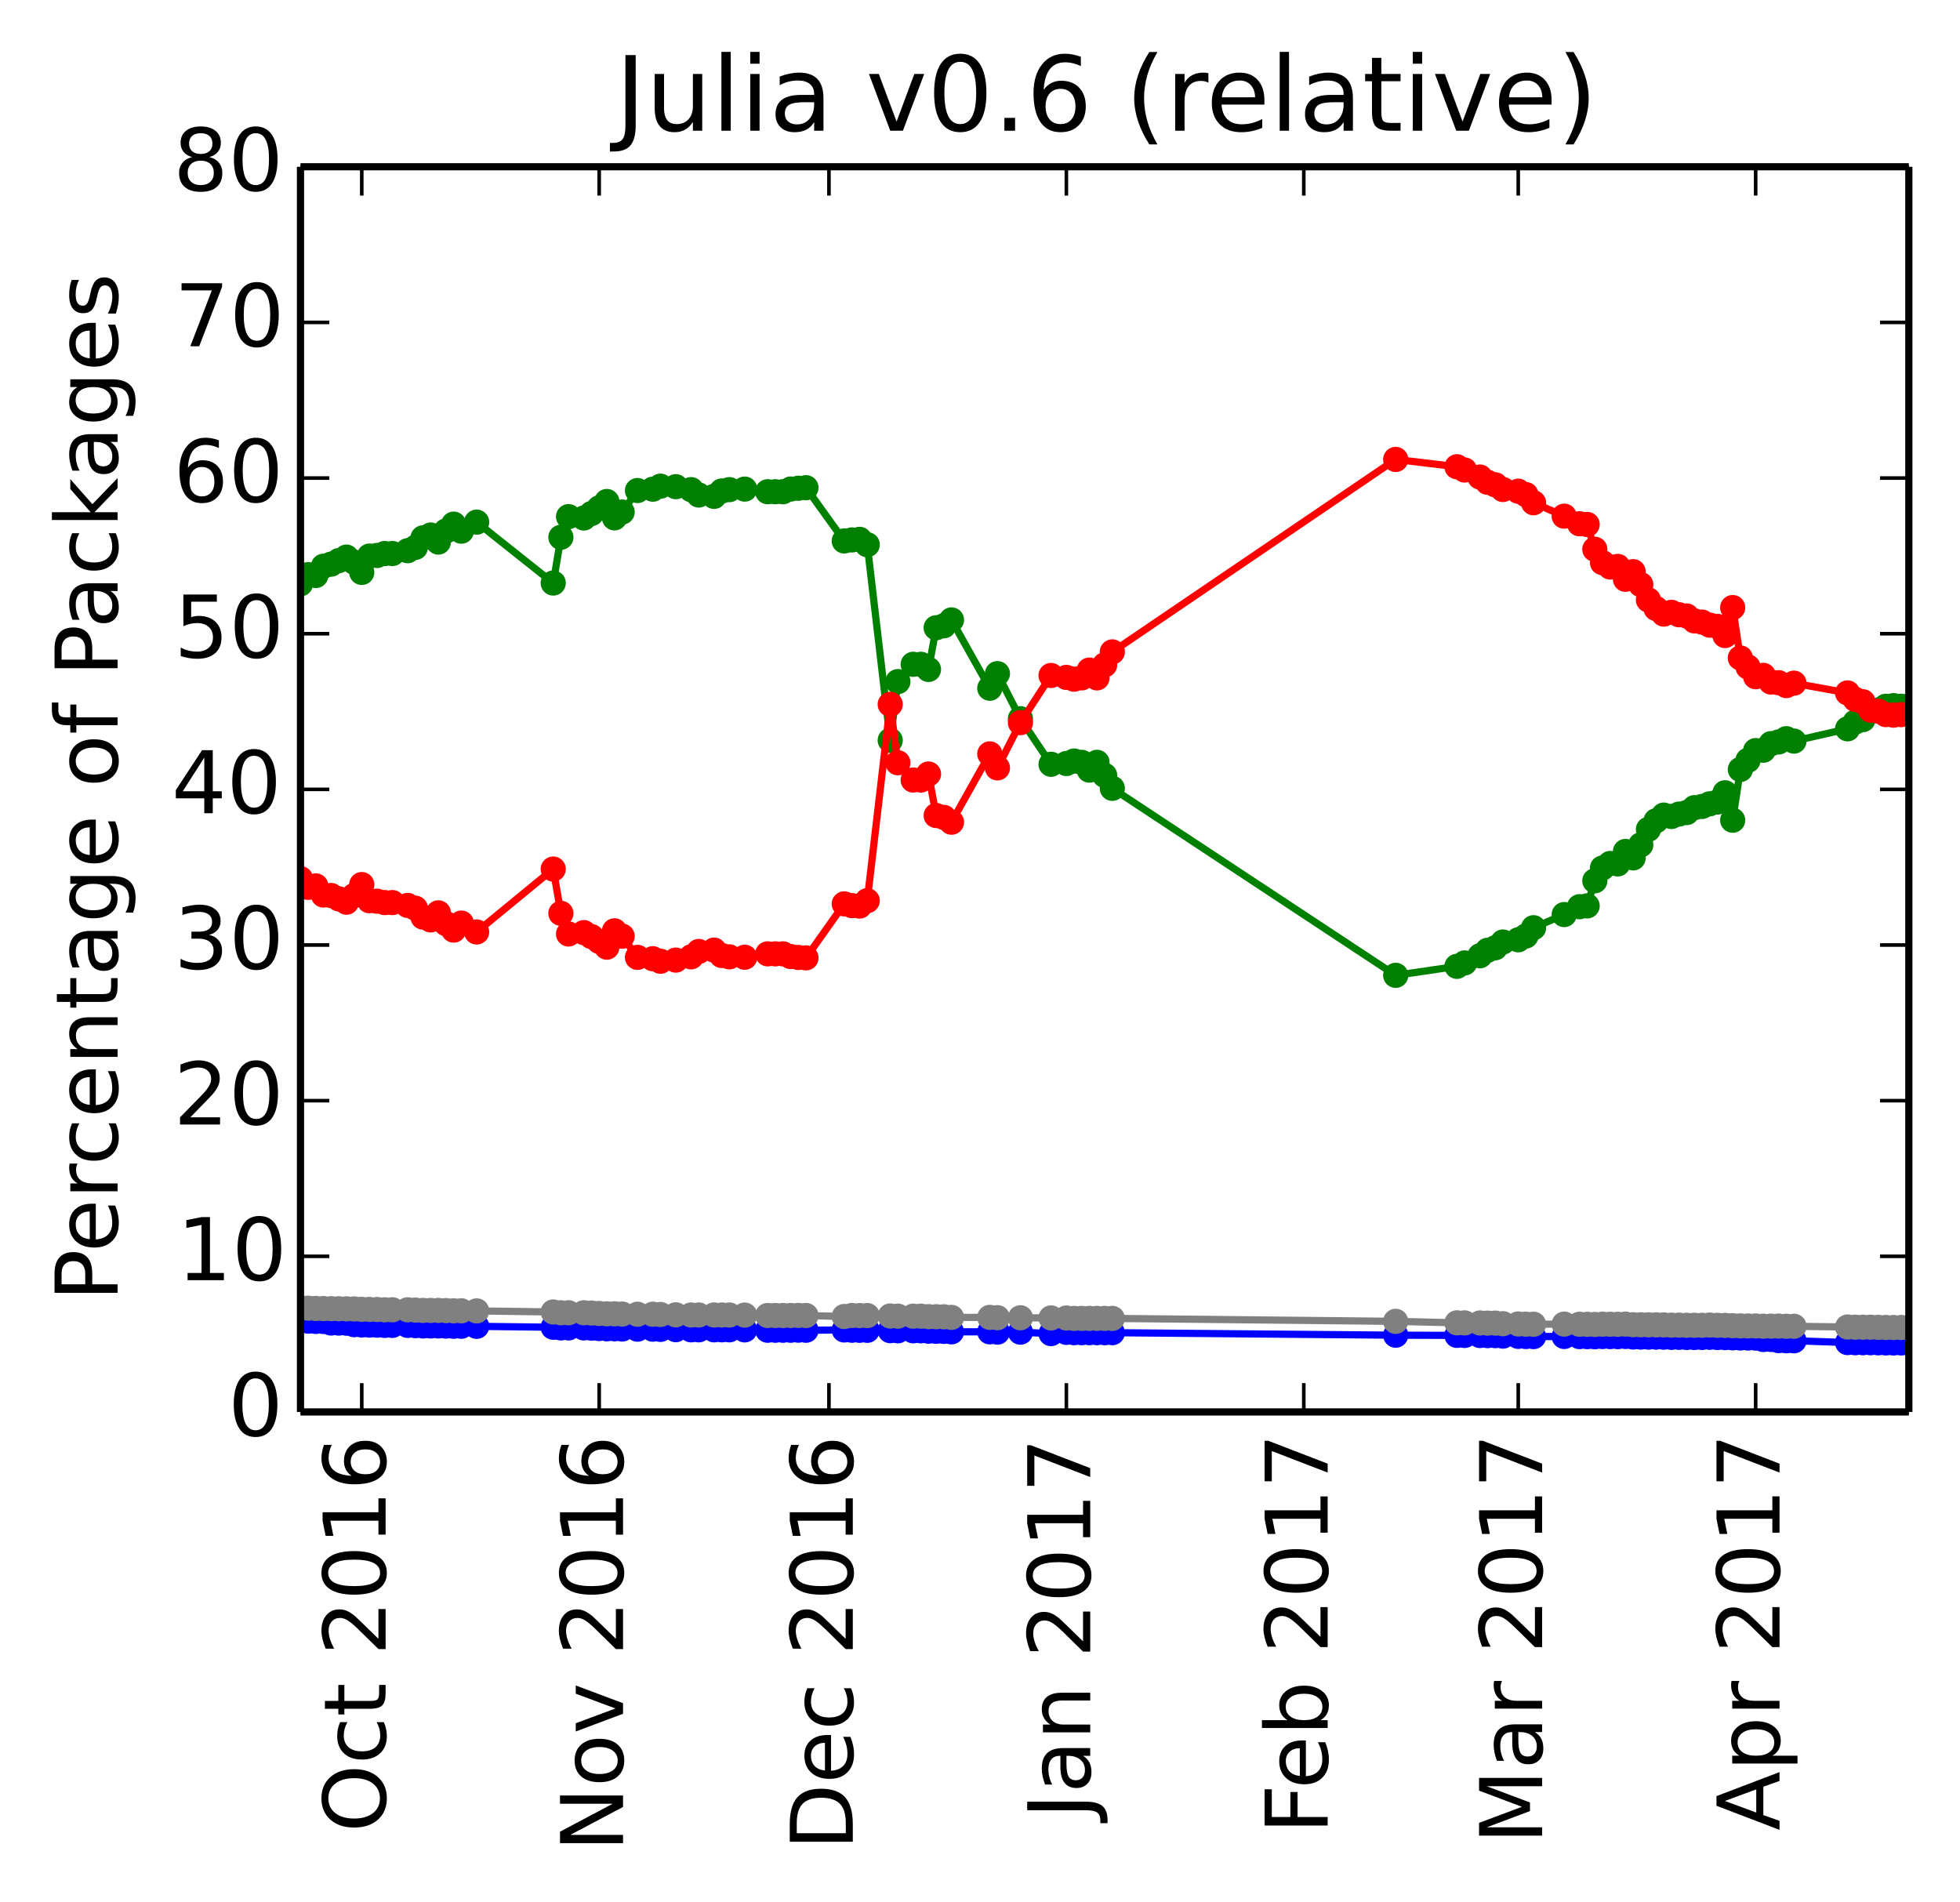 <?xml version="1.0" encoding="utf-8" standalone="no"?>
<!DOCTYPE svg PUBLIC "-//W3C//DTD SVG 1.1//EN"
  "http://www.w3.org/Graphics/SVG/1.1/DTD/svg11.dtd">
<!-- Created with matplotlib (http://matplotlib.org/) -->
<svg height="264pt" version="1.1" viewBox="0 0 272 264" width="272pt" xmlns="http://www.w3.org/2000/svg" xmlns:xlink="http://www.w3.org/1999/xlink">
 <defs>
  <style type="text/css">
*{stroke-linecap:butt;stroke-linejoin:round;}
  </style>
 </defs>
 <g id="figure_1">
  <g id="patch_1">
   <path d="
M0 264.162
L272.1 264.162
L272.1 0
L0 0
z
" style="fill:#ffffff;"/>
  </g>
  <g id="axes_1">
   <g id="patch_2">
    <path d="
M41.7 195.942
L264.9 195.942
L264.9 23.142
L41.7 23.142
z
" style="fill:#ffffff;"/>
   </g>
   <g id="line2d_1"/>
   <g id="line2d_2"/>
   <g id="line2d_3"/>
   <g id="line2d_4"/>
   <g id="line2d_5"/>
   <g id="line2d_6">
    <path clip-path="url(#p412a1043a6)" d="
M264.9 97.984
L263.837 98.015
L262.774 97.925
L261.711 98.015
L260.649 98.527
L259.586 98.709
L258.523 99.868
L257.46 100.199
L256.397 101.141
L248.957 102.844
L247.894 102.509
L246.831 102.963
L245.769 103.203
L244.706 104.112
L243.643 104.163
L242.58 105.508
L241.517 106.783
L240.454 113.825
L239.391 110.015
L238.329 111.302
L237.266 111.546
L236.203 111.914
L235.14 112.083
L234.077 112.761
L233.014 112.969
L231.951 113.309
L230.889 113.113
L229.826 113.899
L228.763 115.091
L227.7 117.241
L226.637 119.055
L225.574 118.161
L224.511 119.888
L223.449 119.827
L222.386 120.453
L221.323 122.232
L220.26 125.712
L219.197 125.827
L217.071 126.918
L212.82 128.742
L211.757 129.889
L210.694 130.419
L208.569 130.728
L207.506 131.524
L206.443 131.871
L205.38 132.637
L203.254 133.631
L202.191 134.103
L193.689 135.35
L154.363 109.398
L153.3 107.595
L152.237 105.791
L151.174 106.873
L150.111 105.791
L149.049 105.611
L147.986 105.957
L145.86 106.063
L141.609 99.74
L138.42 93.483
L137.357 95.506
L132.043 86.028
L130.98 86.842
L129.917 87.116
L128.854 92.901
L127.791 92.188
L126.729 92.188
L124.603 94.588
L123.54 102.736
L120.351 75.591
L119.289 74.848
L118.226 74.93
L117.163 75.071
L111.849 67.68
L110.786 67.756
L109.723 67.866
L108.66 68.238
L107.597 68.238
L106.534 68.238
L103.346 67.873
L101.22 67.949
L100.157 68.135
L99.094 68.883
L96.969 68.696
L95.906 67.949
L93.78 67.54
L91.654 67.469
L90.591 67.886
L88.466 68.074
L86.34 71.058
L85.277 71.865
L84.214 69.595
L83.151 70.48
L82.089 71.26
L81.026 71.885
L78.9 71.694
L77.837 74.561
L76.774 80.909
L66.146 72.457
L64.02 73.711
L62.957 72.736
L61.894 73.685
L60.831 75.224
L59.769 74.246
L58.706 74.637
L57.643 75.964
L56.58 76.423
L54.454 76.817
L53.391 76.817
L52.329 77.082
L51.266 77.171
L50.203 79.436
L49.14 78.015
L48.077 77.311
L47.014 77.798
L45.951 78.287
L44.889 78.576
L43.826 79.864
L42.763 79.742
L41.7 81.022" style="fill:none;stroke:#008000;stroke-linecap:square;"/>
    <defs>
     <path d="
M0 1.5
C0.398 1.5 0.779 1.342 1.061 1.061
C1.342 0.779 1.5 0.398 1.5 0
C1.5 -0.398 1.342 -0.779 1.061 -1.061
C0.779 -1.342 0.398 -1.5 0 -1.5
C-0.398 -1.5 -0.779 -1.342 -1.061 -1.061
C-1.342 -0.779 -1.5 -0.398 -1.5 0
C-1.5 0.398 -1.342 0.779 -1.061 1.061
C-0.779 1.342 -0.398 1.5 0 1.5
z
" id="mb0b177905e" style="stroke:#008000;stroke-width:0.5;"/>
    </defs>
    <g clip-path="url(#p412a1043a6)">
     <use style="fill:#008000;stroke:#008000;stroke-width:0.5;" x="264.9" xlink:href="#mb0b177905e" y="97.984"/>
     <use style="fill:#008000;stroke:#008000;stroke-width:0.5;" x="263.837" xlink:href="#mb0b177905e" y="98.015"/>
     <use style="fill:#008000;stroke:#008000;stroke-width:0.5;" x="262.774" xlink:href="#mb0b177905e" y="97.925"/>
     <use style="fill:#008000;stroke:#008000;stroke-width:0.5;" x="261.711" xlink:href="#mb0b177905e" y="98.015"/>
     <use style="fill:#008000;stroke:#008000;stroke-width:0.5;" x="260.649" xlink:href="#mb0b177905e" y="98.527"/>
     <use style="fill:#008000;stroke:#008000;stroke-width:0.5;" x="259.586" xlink:href="#mb0b177905e" y="98.709"/>
     <use style="fill:#008000;stroke:#008000;stroke-width:0.5;" x="258.523" xlink:href="#mb0b177905e" y="99.868"/>
     <use style="fill:#008000;stroke:#008000;stroke-width:0.5;" x="257.46" xlink:href="#mb0b177905e" y="100.199"/>
     <use style="fill:#008000;stroke:#008000;stroke-width:0.5;" x="256.397" xlink:href="#mb0b177905e" y="101.141"/>
     <use style="fill:#008000;stroke:#008000;stroke-width:0.5;" x="248.957" xlink:href="#mb0b177905e" y="102.844"/>
     <use style="fill:#008000;stroke:#008000;stroke-width:0.5;" x="247.894" xlink:href="#mb0b177905e" y="102.509"/>
     <use style="fill:#008000;stroke:#008000;stroke-width:0.5;" x="246.831" xlink:href="#mb0b177905e" y="102.963"/>
     <use style="fill:#008000;stroke:#008000;stroke-width:0.5;" x="245.769" xlink:href="#mb0b177905e" y="103.203"/>
     <use style="fill:#008000;stroke:#008000;stroke-width:0.5;" x="244.706" xlink:href="#mb0b177905e" y="104.112"/>
     <use style="fill:#008000;stroke:#008000;stroke-width:0.5;" x="243.643" xlink:href="#mb0b177905e" y="104.163"/>
     <use style="fill:#008000;stroke:#008000;stroke-width:0.5;" x="242.58" xlink:href="#mb0b177905e" y="105.508"/>
     <use style="fill:#008000;stroke:#008000;stroke-width:0.5;" x="241.517" xlink:href="#mb0b177905e" y="106.783"/>
     <use style="fill:#008000;stroke:#008000;stroke-width:0.5;" x="240.454" xlink:href="#mb0b177905e" y="113.825"/>
     <use style="fill:#008000;stroke:#008000;stroke-width:0.5;" x="239.391" xlink:href="#mb0b177905e" y="110.015"/>
     <use style="fill:#008000;stroke:#008000;stroke-width:0.5;" x="238.329" xlink:href="#mb0b177905e" y="111.302"/>
     <use style="fill:#008000;stroke:#008000;stroke-width:0.5;" x="237.266" xlink:href="#mb0b177905e" y="111.546"/>
     <use style="fill:#008000;stroke:#008000;stroke-width:0.5;" x="236.203" xlink:href="#mb0b177905e" y="111.914"/>
     <use style="fill:#008000;stroke:#008000;stroke-width:0.5;" x="235.14" xlink:href="#mb0b177905e" y="112.083"/>
     <use style="fill:#008000;stroke:#008000;stroke-width:0.5;" x="234.077" xlink:href="#mb0b177905e" y="112.761"/>
     <use style="fill:#008000;stroke:#008000;stroke-width:0.5;" x="233.014" xlink:href="#mb0b177905e" y="112.969"/>
     <use style="fill:#008000;stroke:#008000;stroke-width:0.5;" x="231.951" xlink:href="#mb0b177905e" y="113.309"/>
     <use style="fill:#008000;stroke:#008000;stroke-width:0.5;" x="230.889" xlink:href="#mb0b177905e" y="113.113"/>
     <use style="fill:#008000;stroke:#008000;stroke-width:0.5;" x="229.826" xlink:href="#mb0b177905e" y="113.899"/>
     <use style="fill:#008000;stroke:#008000;stroke-width:0.5;" x="228.763" xlink:href="#mb0b177905e" y="115.091"/>
     <use style="fill:#008000;stroke:#008000;stroke-width:0.5;" x="227.7" xlink:href="#mb0b177905e" y="117.241"/>
     <use style="fill:#008000;stroke:#008000;stroke-width:0.5;" x="226.637" xlink:href="#mb0b177905e" y="119.055"/>
     <use style="fill:#008000;stroke:#008000;stroke-width:0.5;" x="225.574" xlink:href="#mb0b177905e" y="118.161"/>
     <use style="fill:#008000;stroke:#008000;stroke-width:0.5;" x="224.511" xlink:href="#mb0b177905e" y="119.888"/>
     <use style="fill:#008000;stroke:#008000;stroke-width:0.5;" x="223.449" xlink:href="#mb0b177905e" y="119.827"/>
     <use style="fill:#008000;stroke:#008000;stroke-width:0.5;" x="222.386" xlink:href="#mb0b177905e" y="120.453"/>
     <use style="fill:#008000;stroke:#008000;stroke-width:0.5;" x="221.323" xlink:href="#mb0b177905e" y="122.232"/>
     <use style="fill:#008000;stroke:#008000;stroke-width:0.5;" x="220.26" xlink:href="#mb0b177905e" y="125.712"/>
     <use style="fill:#008000;stroke:#008000;stroke-width:0.5;" x="219.197" xlink:href="#mb0b177905e" y="125.827"/>
     <use style="fill:#008000;stroke:#008000;stroke-width:0.5;" x="217.071" xlink:href="#mb0b177905e" y="126.918"/>
     <use style="fill:#008000;stroke:#008000;stroke-width:0.5;" x="212.82" xlink:href="#mb0b177905e" y="128.742"/>
     <use style="fill:#008000;stroke:#008000;stroke-width:0.5;" x="211.757" xlink:href="#mb0b177905e" y="129.889"/>
     <use style="fill:#008000;stroke:#008000;stroke-width:0.5;" x="210.694" xlink:href="#mb0b177905e" y="130.419"/>
     <use style="fill:#008000;stroke:#008000;stroke-width:0.5;" x="208.569" xlink:href="#mb0b177905e" y="130.728"/>
     <use style="fill:#008000;stroke:#008000;stroke-width:0.5;" x="207.506" xlink:href="#mb0b177905e" y="131.524"/>
     <use style="fill:#008000;stroke:#008000;stroke-width:0.5;" x="206.443" xlink:href="#mb0b177905e" y="131.871"/>
     <use style="fill:#008000;stroke:#008000;stroke-width:0.5;" x="205.38" xlink:href="#mb0b177905e" y="132.637"/>
     <use style="fill:#008000;stroke:#008000;stroke-width:0.5;" x="203.254" xlink:href="#mb0b177905e" y="133.631"/>
     <use style="fill:#008000;stroke:#008000;stroke-width:0.5;" x="202.191" xlink:href="#mb0b177905e" y="134.103"/>
     <use style="fill:#008000;stroke:#008000;stroke-width:0.5;" x="193.689" xlink:href="#mb0b177905e" y="135.35"/>
     <use style="fill:#008000;stroke:#008000;stroke-width:0.5;" x="154.363" xlink:href="#mb0b177905e" y="109.398"/>
     <use style="fill:#008000;stroke:#008000;stroke-width:0.5;" x="153.3" xlink:href="#mb0b177905e" y="107.595"/>
     <use style="fill:#008000;stroke:#008000;stroke-width:0.5;" x="152.237" xlink:href="#mb0b177905e" y="105.791"/>
     <use style="fill:#008000;stroke:#008000;stroke-width:0.5;" x="151.174" xlink:href="#mb0b177905e" y="106.873"/>
     <use style="fill:#008000;stroke:#008000;stroke-width:0.5;" x="150.111" xlink:href="#mb0b177905e" y="105.791"/>
     <use style="fill:#008000;stroke:#008000;stroke-width:0.5;" x="149.049" xlink:href="#mb0b177905e" y="105.611"/>
     <use style="fill:#008000;stroke:#008000;stroke-width:0.5;" x="147.986" xlink:href="#mb0b177905e" y="105.957"/>
     <use style="fill:#008000;stroke:#008000;stroke-width:0.5;" x="145.86" xlink:href="#mb0b177905e" y="106.063"/>
     <use style="fill:#008000;stroke:#008000;stroke-width:0.5;" x="141.609" xlink:href="#mb0b177905e" y="99.74"/>
     <use style="fill:#008000;stroke:#008000;stroke-width:0.5;" x="138.42" xlink:href="#mb0b177905e" y="93.483"/>
     <use style="fill:#008000;stroke:#008000;stroke-width:0.5;" x="137.357" xlink:href="#mb0b177905e" y="95.506"/>
     <use style="fill:#008000;stroke:#008000;stroke-width:0.5;" x="132.043" xlink:href="#mb0b177905e" y="86.028"/>
     <use style="fill:#008000;stroke:#008000;stroke-width:0.5;" x="130.98" xlink:href="#mb0b177905e" y="86.842"/>
     <use style="fill:#008000;stroke:#008000;stroke-width:0.5;" x="129.917" xlink:href="#mb0b177905e" y="87.116"/>
     <use style="fill:#008000;stroke:#008000;stroke-width:0.5;" x="128.854" xlink:href="#mb0b177905e" y="92.901"/>
     <use style="fill:#008000;stroke:#008000;stroke-width:0.5;" x="127.791" xlink:href="#mb0b177905e" y="92.188"/>
     <use style="fill:#008000;stroke:#008000;stroke-width:0.5;" x="126.729" xlink:href="#mb0b177905e" y="92.188"/>
     <use style="fill:#008000;stroke:#008000;stroke-width:0.5;" x="124.603" xlink:href="#mb0b177905e" y="94.588"/>
     <use style="fill:#008000;stroke:#008000;stroke-width:0.5;" x="123.54" xlink:href="#mb0b177905e" y="102.736"/>
     <use style="fill:#008000;stroke:#008000;stroke-width:0.5;" x="120.351" xlink:href="#mb0b177905e" y="75.591"/>
     <use style="fill:#008000;stroke:#008000;stroke-width:0.5;" x="119.289" xlink:href="#mb0b177905e" y="74.848"/>
     <use style="fill:#008000;stroke:#008000;stroke-width:0.5;" x="118.226" xlink:href="#mb0b177905e" y="74.93"/>
     <use style="fill:#008000;stroke:#008000;stroke-width:0.5;" x="117.163" xlink:href="#mb0b177905e" y="75.071"/>
     <use style="fill:#008000;stroke:#008000;stroke-width:0.5;" x="111.849" xlink:href="#mb0b177905e" y="67.68"/>
     <use style="fill:#008000;stroke:#008000;stroke-width:0.5;" x="110.786" xlink:href="#mb0b177905e" y="67.756"/>
     <use style="fill:#008000;stroke:#008000;stroke-width:0.5;" x="109.723" xlink:href="#mb0b177905e" y="67.866"/>
     <use style="fill:#008000;stroke:#008000;stroke-width:0.5;" x="108.66" xlink:href="#mb0b177905e" y="68.238"/>
     <use style="fill:#008000;stroke:#008000;stroke-width:0.5;" x="107.597" xlink:href="#mb0b177905e" y="68.238"/>
     <use style="fill:#008000;stroke:#008000;stroke-width:0.5;" x="106.534" xlink:href="#mb0b177905e" y="68.238"/>
     <use style="fill:#008000;stroke:#008000;stroke-width:0.5;" x="103.346" xlink:href="#mb0b177905e" y="67.873"/>
     <use style="fill:#008000;stroke:#008000;stroke-width:0.5;" x="101.22" xlink:href="#mb0b177905e" y="67.949"/>
     <use style="fill:#008000;stroke:#008000;stroke-width:0.5;" x="100.157" xlink:href="#mb0b177905e" y="68.136"/>
     <use style="fill:#008000;stroke:#008000;stroke-width:0.5;" x="99.094" xlink:href="#mb0b177905e" y="68.883"/>
     <use style="fill:#008000;stroke:#008000;stroke-width:0.5;" x="96.969" xlink:href="#mb0b177905e" y="68.696"/>
     <use style="fill:#008000;stroke:#008000;stroke-width:0.5;" x="95.906" xlink:href="#mb0b177905e" y="67.949"/>
     <use style="fill:#008000;stroke:#008000;stroke-width:0.5;" x="93.78" xlink:href="#mb0b177905e" y="67.54"/>
     <use style="fill:#008000;stroke:#008000;stroke-width:0.5;" x="91.654" xlink:href="#mb0b177905e" y="67.469"/>
     <use style="fill:#008000;stroke:#008000;stroke-width:0.5;" x="90.591" xlink:href="#mb0b177905e" y="67.886"/>
     <use style="fill:#008000;stroke:#008000;stroke-width:0.5;" x="88.466" xlink:href="#mb0b177905e" y="68.074"/>
     <use style="fill:#008000;stroke:#008000;stroke-width:0.5;" x="86.34" xlink:href="#mb0b177905e" y="71.058"/>
     <use style="fill:#008000;stroke:#008000;stroke-width:0.5;" x="85.277" xlink:href="#mb0b177905e" y="71.865"/>
     <use style="fill:#008000;stroke:#008000;stroke-width:0.5;" x="84.214" xlink:href="#mb0b177905e" y="69.595"/>
     <use style="fill:#008000;stroke:#008000;stroke-width:0.5;" x="83.151" xlink:href="#mb0b177905e" y="70.48"/>
     <use style="fill:#008000;stroke:#008000;stroke-width:0.5;" x="82.089" xlink:href="#mb0b177905e" y="71.26"/>
     <use style="fill:#008000;stroke:#008000;stroke-width:0.5;" x="81.026" xlink:href="#mb0b177905e" y="71.885"/>
     <use style="fill:#008000;stroke:#008000;stroke-width:0.5;" x="78.9" xlink:href="#mb0b177905e" y="71.694"/>
     <use style="fill:#008000;stroke:#008000;stroke-width:0.5;" x="77.837" xlink:href="#mb0b177905e" y="74.561"/>
     <use style="fill:#008000;stroke:#008000;stroke-width:0.5;" x="76.774" xlink:href="#mb0b177905e" y="80.909"/>
     <use style="fill:#008000;stroke:#008000;stroke-width:0.5;" x="66.146" xlink:href="#mb0b177905e" y="72.458"/>
     <use style="fill:#008000;stroke:#008000;stroke-width:0.5;" x="64.02" xlink:href="#mb0b177905e" y="73.711"/>
     <use style="fill:#008000;stroke:#008000;stroke-width:0.5;" x="62.957" xlink:href="#mb0b177905e" y="72.736"/>
     <use style="fill:#008000;stroke:#008000;stroke-width:0.5;" x="61.894" xlink:href="#mb0b177905e" y="73.685"/>
     <use style="fill:#008000;stroke:#008000;stroke-width:0.5;" x="60.831" xlink:href="#mb0b177905e" y="75.224"/>
     <use style="fill:#008000;stroke:#008000;stroke-width:0.5;" x="59.769" xlink:href="#mb0b177905e" y="74.246"/>
     <use style="fill:#008000;stroke:#008000;stroke-width:0.5;" x="58.706" xlink:href="#mb0b177905e" y="74.637"/>
     <use style="fill:#008000;stroke:#008000;stroke-width:0.5;" x="57.643" xlink:href="#mb0b177905e" y="75.964"/>
     <use style="fill:#008000;stroke:#008000;stroke-width:0.5;" x="56.58" xlink:href="#mb0b177905e" y="76.423"/>
     <use style="fill:#008000;stroke:#008000;stroke-width:0.5;" x="54.454" xlink:href="#mb0b177905e" y="76.817"/>
     <use style="fill:#008000;stroke:#008000;stroke-width:0.5;" x="53.391" xlink:href="#mb0b177905e" y="76.817"/>
     <use style="fill:#008000;stroke:#008000;stroke-width:0.5;" x="52.329" xlink:href="#mb0b177905e" y="77.083"/>
     <use style="fill:#008000;stroke:#008000;stroke-width:0.5;" x="51.266" xlink:href="#mb0b177905e" y="77.171"/>
     <use style="fill:#008000;stroke:#008000;stroke-width:0.5;" x="50.203" xlink:href="#mb0b177905e" y="79.436"/>
     <use style="fill:#008000;stroke:#008000;stroke-width:0.5;" x="49.14" xlink:href="#mb0b177905e" y="78.015"/>
     <use style="fill:#008000;stroke:#008000;stroke-width:0.5;" x="48.077" xlink:href="#mb0b177905e" y="77.311"/>
     <use style="fill:#008000;stroke:#008000;stroke-width:0.5;" x="47.014" xlink:href="#mb0b177905e" y="77.798"/>
     <use style="fill:#008000;stroke:#008000;stroke-width:0.5;" x="45.951" xlink:href="#mb0b177905e" y="78.286"/>
     <use style="fill:#008000;stroke:#008000;stroke-width:0.5;" x="44.889" xlink:href="#mb0b177905e" y="78.576"/>
     <use style="fill:#008000;stroke:#008000;stroke-width:0.5;" x="43.826" xlink:href="#mb0b177905e" y="79.864"/>
     <use style="fill:#008000;stroke:#008000;stroke-width:0.5;" x="42.763" xlink:href="#mb0b177905e" y="79.742"/>
     <use style="fill:#008000;stroke:#008000;stroke-width:0.5;" x="41.7" xlink:href="#mb0b177905e" y="81.023"/>
    </g>
   </g>
   <g id="line2d_7">
    <path clip-path="url(#p412a1043a6)" d="
M264.9 99.137
L263.837 99.171
L262.774 99.245
L261.711 99.171
L260.649 98.692
L259.586 98.543
L258.523 97.383
L257.46 97.052
L256.397 96.16
L248.957 94.807
L247.894 95.142
L246.831 94.739
L245.769 94.65
L244.706 93.723
L243.643 93.909
L242.58 92.564
L241.517 91.306
L240.454 84.317
L239.391 88.195
L238.329 86.926
L237.266 86.753
L236.203 86.332
L235.14 86.163
L234.077 85.485
L233.014 85.312
L231.951 84.972
L230.889 85.221
L229.826 84.452
L228.763 83.261
L227.7 81.128
L226.637 79.332
L225.574 80.387
L224.511 78.606
L223.449 78.685
L222.386 78.077
L221.323 76.227
L220.26 72.782
L219.197 72.685
L217.071 71.63
L212.82 69.77
L211.757 68.641
L210.694 68.165
L208.569 67.929
L207.506 67.279
L206.443 66.932
L205.38 66.203
L203.254 65.228
L202.191 64.774
L193.689 63.757
L154.363 90.466
L153.3 92.269
L152.237 94.072
L151.174 92.99
L150.111 94.072
L149.049 94.252
L147.986 94.007
L145.86 93.74
L141.609 100.285
L138.42 106.562
L137.357 104.62
L132.043 114.099
L130.98 113.429
L129.917 113.175
L128.854 107.411
L127.791 108.249
L126.729 108.249
L124.603 105.849
L123.54 97.743
L120.351 124.994
L119.289 125.737
L118.226 125.677
L117.163 125.434
L111.849 132.926
L110.786 132.872
L109.723 132.74
L108.66 132.369
L107.597 132.369
L106.534 132.369
L103.346 132.841
L101.22 132.786
L100.157 132.599
L99.094 131.852
L96.969 132.039
L95.906 132.786
L93.78 133.238
L91.654 133.396
L90.591 133.044
L88.466 132.855
L86.34 129.916
L85.277 129.175
L84.214 131.444
L83.151 130.648
L82.089 129.979
L81.026 129.421
L78.9 129.613
L77.837 126.745
L76.774 120.602
L66.146 129.33
L64.02 128.101
L62.957 129.075
L61.894 128.173
L60.831 126.681
L59.769 127.659
L58.706 127.268
L57.643 126.036
L56.58 125.648
L54.454 125.254
L53.391 125.254
L52.329 125.061
L51.266 124.996
L50.203 122.755
L49.14 124.273
L48.077 125.2
L47.014 124.737
L45.951 124.274
L44.889 124.207
L43.826 122.945
L42.763 123.142
L41.7 121.936" style="fill:none;stroke:#ff0000;stroke-linecap:square;"/>
    <defs>
     <path d="
M0 1.5
C0.398 1.5 0.779 1.342 1.061 1.061
C1.342 0.779 1.5 0.398 1.5 0
C1.5 -0.398 1.342 -0.779 1.061 -1.061
C0.779 -1.342 0.398 -1.5 0 -1.5
C-0.398 -1.5 -0.779 -1.342 -1.061 -1.061
C-1.342 -0.779 -1.5 -0.398 -1.5 0
C-1.5 0.398 -1.342 0.779 -1.061 1.061
C-0.779 1.342 -0.398 1.5 0 1.5
z
" id="ma07bdd5909" style="stroke:#ff0000;stroke-width:0.5;"/>
    </defs>
    <g clip-path="url(#p412a1043a6)">
     <use style="fill:#ff0000;stroke:#ff0000;stroke-width:0.5;" x="264.9" xlink:href="#ma07bdd5909" y="99.137"/>
     <use style="fill:#ff0000;stroke:#ff0000;stroke-width:0.5;" x="263.837" xlink:href="#ma07bdd5909" y="99.171"/>
     <use style="fill:#ff0000;stroke:#ff0000;stroke-width:0.5;" x="262.774" xlink:href="#ma07bdd5909" y="99.245"/>
     <use style="fill:#ff0000;stroke:#ff0000;stroke-width:0.5;" x="261.711" xlink:href="#ma07bdd5909" y="99.171"/>
     <use style="fill:#ff0000;stroke:#ff0000;stroke-width:0.5;" x="260.649" xlink:href="#ma07bdd5909" y="98.692"/>
     <use style="fill:#ff0000;stroke:#ff0000;stroke-width:0.5;" x="259.586" xlink:href="#ma07bdd5909" y="98.543"/>
     <use style="fill:#ff0000;stroke:#ff0000;stroke-width:0.5;" x="258.523" xlink:href="#ma07bdd5909" y="97.383"/>
     <use style="fill:#ff0000;stroke:#ff0000;stroke-width:0.5;" x="257.46" xlink:href="#ma07bdd5909" y="97.052"/>
     <use style="fill:#ff0000;stroke:#ff0000;stroke-width:0.5;" x="256.397" xlink:href="#ma07bdd5909" y="96.16"/>
     <use style="fill:#ff0000;stroke:#ff0000;stroke-width:0.5;" x="248.957" xlink:href="#ma07bdd5909" y="94.807"/>
     <use style="fill:#ff0000;stroke:#ff0000;stroke-width:0.5;" x="247.894" xlink:href="#ma07bdd5909" y="95.142"/>
     <use style="fill:#ff0000;stroke:#ff0000;stroke-width:0.5;" x="246.831" xlink:href="#ma07bdd5909" y="94.739"/>
     <use style="fill:#ff0000;stroke:#ff0000;stroke-width:0.5;" x="245.769" xlink:href="#ma07bdd5909" y="94.65"/>
     <use style="fill:#ff0000;stroke:#ff0000;stroke-width:0.5;" x="244.706" xlink:href="#ma07bdd5909" y="93.723"/>
     <use style="fill:#ff0000;stroke:#ff0000;stroke-width:0.5;" x="243.643" xlink:href="#ma07bdd5909" y="93.909"/>
     <use style="fill:#ff0000;stroke:#ff0000;stroke-width:0.5;" x="242.58" xlink:href="#ma07bdd5909" y="92.564"/>
     <use style="fill:#ff0000;stroke:#ff0000;stroke-width:0.5;" x="241.517" xlink:href="#ma07bdd5909" y="91.306"/>
     <use style="fill:#ff0000;stroke:#ff0000;stroke-width:0.5;" x="240.454" xlink:href="#ma07bdd5909" y="84.316"/>
     <use style="fill:#ff0000;stroke:#ff0000;stroke-width:0.5;" x="239.391" xlink:href="#ma07bdd5909" y="88.195"/>
     <use style="fill:#ff0000;stroke:#ff0000;stroke-width:0.5;" x="238.329" xlink:href="#ma07bdd5909" y="86.926"/>
     <use style="fill:#ff0000;stroke:#ff0000;stroke-width:0.5;" x="237.266" xlink:href="#ma07bdd5909" y="86.753"/>
     <use style="fill:#ff0000;stroke:#ff0000;stroke-width:0.5;" x="236.203" xlink:href="#ma07bdd5909" y="86.332"/>
     <use style="fill:#ff0000;stroke:#ff0000;stroke-width:0.5;" x="235.14" xlink:href="#ma07bdd5909" y="86.163"/>
     <use style="fill:#ff0000;stroke:#ff0000;stroke-width:0.5;" x="234.077" xlink:href="#ma07bdd5909" y="85.485"/>
     <use style="fill:#ff0000;stroke:#ff0000;stroke-width:0.5;" x="233.014" xlink:href="#ma07bdd5909" y="85.312"/>
     <use style="fill:#ff0000;stroke:#ff0000;stroke-width:0.5;" x="231.951" xlink:href="#ma07bdd5909" y="84.972"/>
     <use style="fill:#ff0000;stroke:#ff0000;stroke-width:0.5;" x="230.889" xlink:href="#ma07bdd5909" y="85.22"/>
     <use style="fill:#ff0000;stroke:#ff0000;stroke-width:0.5;" x="229.826" xlink:href="#ma07bdd5909" y="84.452"/>
     <use style="fill:#ff0000;stroke:#ff0000;stroke-width:0.5;" x="228.763" xlink:href="#ma07bdd5909" y="83.261"/>
     <use style="fill:#ff0000;stroke:#ff0000;stroke-width:0.5;" x="227.7" xlink:href="#ma07bdd5909" y="81.128"/>
     <use style="fill:#ff0000;stroke:#ff0000;stroke-width:0.5;" x="226.637" xlink:href="#ma07bdd5909" y="79.332"/>
     <use style="fill:#ff0000;stroke:#ff0000;stroke-width:0.5;" x="225.574" xlink:href="#ma07bdd5909" y="80.387"/>
     <use style="fill:#ff0000;stroke:#ff0000;stroke-width:0.5;" x="224.511" xlink:href="#ma07bdd5909" y="78.606"/>
     <use style="fill:#ff0000;stroke:#ff0000;stroke-width:0.5;" x="223.449" xlink:href="#ma07bdd5909" y="78.685"/>
     <use style="fill:#ff0000;stroke:#ff0000;stroke-width:0.5;" x="222.386" xlink:href="#ma07bdd5909" y="78.077"/>
     <use style="fill:#ff0000;stroke:#ff0000;stroke-width:0.5;" x="221.323" xlink:href="#ma07bdd5909" y="76.227"/>
     <use style="fill:#ff0000;stroke:#ff0000;stroke-width:0.5;" x="220.26" xlink:href="#ma07bdd5909" y="72.782"/>
     <use style="fill:#ff0000;stroke:#ff0000;stroke-width:0.5;" x="219.197" xlink:href="#ma07bdd5909" y="72.685"/>
     <use style="fill:#ff0000;stroke:#ff0000;stroke-width:0.5;" x="217.071" xlink:href="#ma07bdd5909" y="71.63"/>
     <use style="fill:#ff0000;stroke:#ff0000;stroke-width:0.5;" x="212.82" xlink:href="#ma07bdd5909" y="69.77"/>
     <use style="fill:#ff0000;stroke:#ff0000;stroke-width:0.5;" x="211.757" xlink:href="#ma07bdd5909" y="68.641"/>
     <use style="fill:#ff0000;stroke:#ff0000;stroke-width:0.5;" x="210.694" xlink:href="#ma07bdd5909" y="68.165"/>
     <use style="fill:#ff0000;stroke:#ff0000;stroke-width:0.5;" x="208.569" xlink:href="#ma07bdd5909" y="67.929"/>
     <use style="fill:#ff0000;stroke:#ff0000;stroke-width:0.5;" x="207.506" xlink:href="#ma07bdd5909" y="67.279"/>
     <use style="fill:#ff0000;stroke:#ff0000;stroke-width:0.5;" x="206.443" xlink:href="#ma07bdd5909" y="66.932"/>
     <use style="fill:#ff0000;stroke:#ff0000;stroke-width:0.5;" x="205.38" xlink:href="#ma07bdd5909" y="66.203"/>
     <use style="fill:#ff0000;stroke:#ff0000;stroke-width:0.5;" x="203.254" xlink:href="#ma07bdd5909" y="65.228"/>
     <use style="fill:#ff0000;stroke:#ff0000;stroke-width:0.5;" x="202.191" xlink:href="#ma07bdd5909" y="64.774"/>
     <use style="fill:#ff0000;stroke:#ff0000;stroke-width:0.5;" x="193.689" xlink:href="#ma07bdd5909" y="63.757"/>
     <use style="fill:#ff0000;stroke:#ff0000;stroke-width:0.5;" x="154.363" xlink:href="#ma07bdd5909" y="90.466"/>
     <use style="fill:#ff0000;stroke:#ff0000;stroke-width:0.5;" x="153.3" xlink:href="#ma07bdd5909" y="92.269"/>
     <use style="fill:#ff0000;stroke:#ff0000;stroke-width:0.5;" x="152.237" xlink:href="#ma07bdd5909" y="94.072"/>
     <use style="fill:#ff0000;stroke:#ff0000;stroke-width:0.5;" x="151.174" xlink:href="#ma07bdd5909" y="92.99"/>
     <use style="fill:#ff0000;stroke:#ff0000;stroke-width:0.5;" x="150.111" xlink:href="#ma07bdd5909" y="94.072"/>
     <use style="fill:#ff0000;stroke:#ff0000;stroke-width:0.5;" x="149.049" xlink:href="#ma07bdd5909" y="94.252"/>
     <use style="fill:#ff0000;stroke:#ff0000;stroke-width:0.5;" x="147.986" xlink:href="#ma07bdd5909" y="94.007"/>
     <use style="fill:#ff0000;stroke:#ff0000;stroke-width:0.5;" x="145.86" xlink:href="#ma07bdd5909" y="93.74"/>
     <use style="fill:#ff0000;stroke:#ff0000;stroke-width:0.5;" x="141.609" xlink:href="#ma07bdd5909" y="100.285"/>
     <use style="fill:#ff0000;stroke:#ff0000;stroke-width:0.5;" x="138.42" xlink:href="#ma07bdd5909" y="106.562"/>
     <use style="fill:#ff0000;stroke:#ff0000;stroke-width:0.5;" x="137.357" xlink:href="#ma07bdd5909" y="104.62"/>
     <use style="fill:#ff0000;stroke:#ff0000;stroke-width:0.5;" x="132.043" xlink:href="#ma07bdd5909" y="114.099"/>
     <use style="fill:#ff0000;stroke:#ff0000;stroke-width:0.5;" x="130.98" xlink:href="#ma07bdd5909" y="113.429"/>
     <use style="fill:#ff0000;stroke:#ff0000;stroke-width:0.5;" x="129.917" xlink:href="#ma07bdd5909" y="113.175"/>
     <use style="fill:#ff0000;stroke:#ff0000;stroke-width:0.5;" x="128.854" xlink:href="#ma07bdd5909" y="107.411"/>
     <use style="fill:#ff0000;stroke:#ff0000;stroke-width:0.5;" x="127.791" xlink:href="#ma07bdd5909" y="108.249"/>
     <use style="fill:#ff0000;stroke:#ff0000;stroke-width:0.5;" x="126.729" xlink:href="#ma07bdd5909" y="108.249"/>
     <use style="fill:#ff0000;stroke:#ff0000;stroke-width:0.5;" x="124.603" xlink:href="#ma07bdd5909" y="105.849"/>
     <use style="fill:#ff0000;stroke:#ff0000;stroke-width:0.5;" x="123.54" xlink:href="#ma07bdd5909" y="97.743"/>
     <use style="fill:#ff0000;stroke:#ff0000;stroke-width:0.5;" x="120.351" xlink:href="#ma07bdd5909" y="124.994"/>
     <use style="fill:#ff0000;stroke:#ff0000;stroke-width:0.5;" x="119.289" xlink:href="#ma07bdd5909" y="125.737"/>
     <use style="fill:#ff0000;stroke:#ff0000;stroke-width:0.5;" x="118.226" xlink:href="#ma07bdd5909" y="125.677"/>
     <use style="fill:#ff0000;stroke:#ff0000;stroke-width:0.5;" x="117.163" xlink:href="#ma07bdd5909" y="125.434"/>
     <use style="fill:#ff0000;stroke:#ff0000;stroke-width:0.5;" x="111.849" xlink:href="#ma07bdd5909" y="132.926"/>
     <use style="fill:#ff0000;stroke:#ff0000;stroke-width:0.5;" x="110.786" xlink:href="#ma07bdd5909" y="132.872"/>
     <use style="fill:#ff0000;stroke:#ff0000;stroke-width:0.5;" x="109.723" xlink:href="#ma07bdd5909" y="132.74"/>
     <use style="fill:#ff0000;stroke:#ff0000;stroke-width:0.5;" x="108.66" xlink:href="#ma07bdd5909" y="132.369"/>
     <use style="fill:#ff0000;stroke:#ff0000;stroke-width:0.5;" x="107.597" xlink:href="#ma07bdd5909" y="132.369"/>
     <use style="fill:#ff0000;stroke:#ff0000;stroke-width:0.5;" x="106.534" xlink:href="#ma07bdd5909" y="132.369"/>
     <use style="fill:#ff0000;stroke:#ff0000;stroke-width:0.5;" x="103.346" xlink:href="#ma07bdd5909" y="132.841"/>
     <use style="fill:#ff0000;stroke:#ff0000;stroke-width:0.5;" x="101.22" xlink:href="#ma07bdd5909" y="132.786"/>
     <use style="fill:#ff0000;stroke:#ff0000;stroke-width:0.5;" x="100.157" xlink:href="#ma07bdd5909" y="132.599"/>
     <use style="fill:#ff0000;stroke:#ff0000;stroke-width:0.5;" x="99.094" xlink:href="#ma07bdd5909" y="131.852"/>
     <use style="fill:#ff0000;stroke:#ff0000;stroke-width:0.5;" x="96.969" xlink:href="#ma07bdd5909" y="132.039"/>
     <use style="fill:#ff0000;stroke:#ff0000;stroke-width:0.5;" x="95.906" xlink:href="#ma07bdd5909" y="132.786"/>
     <use style="fill:#ff0000;stroke:#ff0000;stroke-width:0.5;" x="93.78" xlink:href="#ma07bdd5909" y="133.238"/>
     <use style="fill:#ff0000;stroke:#ff0000;stroke-width:0.5;" x="91.654" xlink:href="#ma07bdd5909" y="133.396"/>
     <use style="fill:#ff0000;stroke:#ff0000;stroke-width:0.5;" x="90.591" xlink:href="#ma07bdd5909" y="133.044"/>
     <use style="fill:#ff0000;stroke:#ff0000;stroke-width:0.5;" x="88.466" xlink:href="#ma07bdd5909" y="132.855"/>
     <use style="fill:#ff0000;stroke:#ff0000;stroke-width:0.5;" x="86.34" xlink:href="#ma07bdd5909" y="129.916"/>
     <use style="fill:#ff0000;stroke:#ff0000;stroke-width:0.5;" x="85.277" xlink:href="#ma07bdd5909" y="129.175"/>
     <use style="fill:#ff0000;stroke:#ff0000;stroke-width:0.5;" x="84.214" xlink:href="#ma07bdd5909" y="131.444"/>
     <use style="fill:#ff0000;stroke:#ff0000;stroke-width:0.5;" x="83.151" xlink:href="#ma07bdd5909" y="130.648"/>
     <use style="fill:#ff0000;stroke:#ff0000;stroke-width:0.5;" x="82.089" xlink:href="#ma07bdd5909" y="129.979"/>
     <use style="fill:#ff0000;stroke:#ff0000;stroke-width:0.5;" x="81.026" xlink:href="#ma07bdd5909" y="129.421"/>
     <use style="fill:#ff0000;stroke:#ff0000;stroke-width:0.5;" x="78.9" xlink:href="#ma07bdd5909" y="129.613"/>
     <use style="fill:#ff0000;stroke:#ff0000;stroke-width:0.5;" x="77.837" xlink:href="#ma07bdd5909" y="126.745"/>
     <use style="fill:#ff0000;stroke:#ff0000;stroke-width:0.5;" x="76.774" xlink:href="#ma07bdd5909" y="120.602"/>
     <use style="fill:#ff0000;stroke:#ff0000;stroke-width:0.5;" x="66.146" xlink:href="#ma07bdd5909" y="129.33"/>
     <use style="fill:#ff0000;stroke:#ff0000;stroke-width:0.5;" x="64.02" xlink:href="#ma07bdd5909" y="128.101"/>
     <use style="fill:#ff0000;stroke:#ff0000;stroke-width:0.5;" x="62.957" xlink:href="#ma07bdd5909" y="129.075"/>
     <use style="fill:#ff0000;stroke:#ff0000;stroke-width:0.5;" x="61.894" xlink:href="#ma07bdd5909" y="128.173"/>
     <use style="fill:#ff0000;stroke:#ff0000;stroke-width:0.5;" x="60.831" xlink:href="#ma07bdd5909" y="126.681"/>
     <use style="fill:#ff0000;stroke:#ff0000;stroke-width:0.5;" x="59.769" xlink:href="#ma07bdd5909" y="127.659"/>
     <use style="fill:#ff0000;stroke:#ff0000;stroke-width:0.5;" x="58.706" xlink:href="#ma07bdd5909" y="127.268"/>
     <use style="fill:#ff0000;stroke:#ff0000;stroke-width:0.5;" x="57.643" xlink:href="#ma07bdd5909" y="126.036"/>
     <use style="fill:#ff0000;stroke:#ff0000;stroke-width:0.5;" x="56.58" xlink:href="#ma07bdd5909" y="125.648"/>
     <use style="fill:#ff0000;stroke:#ff0000;stroke-width:0.5;" x="54.454" xlink:href="#ma07bdd5909" y="125.254"/>
     <use style="fill:#ff0000;stroke:#ff0000;stroke-width:0.5;" x="53.391" xlink:href="#ma07bdd5909" y="125.254"/>
     <use style="fill:#ff0000;stroke:#ff0000;stroke-width:0.5;" x="52.329" xlink:href="#ma07bdd5909" y="125.061"/>
     <use style="fill:#ff0000;stroke:#ff0000;stroke-width:0.5;" x="51.266" xlink:href="#ma07bdd5909" y="124.996"/>
     <use style="fill:#ff0000;stroke:#ff0000;stroke-width:0.5;" x="50.203" xlink:href="#ma07bdd5909" y="122.755"/>
     <use style="fill:#ff0000;stroke:#ff0000;stroke-width:0.5;" x="49.14" xlink:href="#ma07bdd5909" y="124.273"/>
     <use style="fill:#ff0000;stroke:#ff0000;stroke-width:0.5;" x="48.077" xlink:href="#ma07bdd5909" y="125.2"/>
     <use style="fill:#ff0000;stroke:#ff0000;stroke-width:0.5;" x="47.014" xlink:href="#ma07bdd5909" y="124.737"/>
     <use style="fill:#ff0000;stroke:#ff0000;stroke-width:0.5;" x="45.951" xlink:href="#ma07bdd5909" y="124.274"/>
     <use style="fill:#ff0000;stroke:#ff0000;stroke-width:0.5;" x="44.889" xlink:href="#ma07bdd5909" y="124.207"/>
     <use style="fill:#ff0000;stroke:#ff0000;stroke-width:0.5;" x="43.826" xlink:href="#ma07bdd5909" y="122.945"/>
     <use style="fill:#ff0000;stroke:#ff0000;stroke-width:0.5;" x="42.763" xlink:href="#ma07bdd5909" y="123.142"/>
     <use style="fill:#ff0000;stroke:#ff0000;stroke-width:0.5;" x="41.7" xlink:href="#ma07bdd5909" y="121.936"/>
    </g>
   </g>
   <g id="line2d_8">
    <path clip-path="url(#p412a1043a6)" d="
M264.9 186.393
L263.837 186.364
L262.774 186.371
L261.711 186.364
L260.649 186.349
L259.586 186.334
L258.523 186.334
L257.46 186.334
L256.397 186.312
L248.957 186.063
L247.894 186.063
L246.831 186.04
L245.769 185.88
L244.706 185.887
L243.643 185.688
L242.58 185.688
L241.517 185.68
L240.454 185.656
L239.391 185.624
L238.329 185.616
L237.266 185.583
L236.203 185.608
L235.14 185.608
L234.077 185.608
L233.014 185.591
L231.951 185.591
L230.889 185.567
L229.826 185.559
L228.763 185.559
L227.7 185.551
L226.637 185.542
L225.574 185.468
L224.511 185.493
L223.449 185.485
L222.386 185.476
L221.323 185.509
L220.26 185.493
L219.197 185.485
L217.071 185.468
L212.82 185.485
L211.757 185.476
L210.694 185.451
L208.569 185.418
L207.506 185.35
L206.443 185.35
L205.38 185.333
L203.254 185.325
L202.191 185.316
L193.689 185.29
L154.363 184.943
L153.3 184.943
L152.237 184.943
L151.174 184.943
L150.111 184.943
L149.049 184.943
L147.986 184.897
L145.86 185.069
L141.609 184.869
L138.42 184.86
L137.357 184.823
L132.043 184.823
L130.98 184.757
L129.917 184.747
L128.854 184.738
L127.791 184.68
L126.729 184.68
L124.603 184.68
L123.54 184.661
L120.351 184.612
L119.289 184.612
L118.226 184.603
L117.163 184.564
L111.849 184.603
L110.786 184.593
L109.723 184.603
L108.66 184.603
L107.597 184.603
L106.534 184.603
L103.346 184.554
L101.22 184.544
L100.157 184.544
L99.094 184.544
L96.969 184.544
L95.906 184.544
L93.78 184.524
L91.654 184.484
L90.591 184.454
L88.466 184.454
L86.34 184.434
L85.277 184.404
L84.214 184.404
L83.151 184.364
L82.089 184.312
L81.026 184.282
L78.9 184.282
L77.837 184.282
L76.774 184.188
L66.146 184.061
L64.02 184.05
L62.957 184.05
L61.894 184.029
L60.831 184.007
L59.769 184.007
L58.706 184.007
L57.643 183.964
L56.58 183.931
L54.454 183.931
L53.391 183.931
L52.329 183.898
L51.266 183.887
L50.203 183.876
L49.14 183.831
L48.077 183.622
L47.014 183.61
L45.951 183.599
L44.889 183.388
L43.826 183.377
L42.763 183.342
L41.7 183.307" style="fill:none;stroke:#0000ff;stroke-linecap:square;"/>
    <defs>
     <path d="
M0 1.5
C0.398 1.5 0.779 1.342 1.061 1.061
C1.342 0.779 1.5 0.398 1.5 0
C1.5 -0.398 1.342 -0.779 1.061 -1.061
C0.779 -1.342 0.398 -1.5 0 -1.5
C-0.398 -1.5 -0.779 -1.342 -1.061 -1.061
C-1.342 -0.779 -1.5 -0.398 -1.5 0
C-1.5 0.398 -1.342 0.779 -1.061 1.061
C-0.779 1.342 -0.398 1.5 0 1.5
z
" id="m76a7ce5b4a" style="stroke:#0000ff;stroke-width:0.5;"/>
    </defs>
    <g clip-path="url(#p412a1043a6)">
     <use style="fill:#0000ff;stroke:#0000ff;stroke-width:0.5;" x="264.9" xlink:href="#m76a7ce5b4a" y="186.393"/>
     <use style="fill:#0000ff;stroke:#0000ff;stroke-width:0.5;" x="263.837" xlink:href="#m76a7ce5b4a" y="186.364"/>
     <use style="fill:#0000ff;stroke:#0000ff;stroke-width:0.5;" x="262.774" xlink:href="#m76a7ce5b4a" y="186.371"/>
     <use style="fill:#0000ff;stroke:#0000ff;stroke-width:0.5;" x="261.711" xlink:href="#m76a7ce5b4a" y="186.364"/>
     <use style="fill:#0000ff;stroke:#0000ff;stroke-width:0.5;" x="260.649" xlink:href="#m76a7ce5b4a" y="186.349"/>
     <use style="fill:#0000ff;stroke:#0000ff;stroke-width:0.5;" x="259.586" xlink:href="#m76a7ce5b4a" y="186.334"/>
     <use style="fill:#0000ff;stroke:#0000ff;stroke-width:0.5;" x="258.523" xlink:href="#m76a7ce5b4a" y="186.334"/>
     <use style="fill:#0000ff;stroke:#0000ff;stroke-width:0.5;" x="257.46" xlink:href="#m76a7ce5b4a" y="186.334"/>
     <use style="fill:#0000ff;stroke:#0000ff;stroke-width:0.5;" x="256.397" xlink:href="#m76a7ce5b4a" y="186.312"/>
     <use style="fill:#0000ff;stroke:#0000ff;stroke-width:0.5;" x="248.957" xlink:href="#m76a7ce5b4a" y="186.063"/>
     <use style="fill:#0000ff;stroke:#0000ff;stroke-width:0.5;" x="247.894" xlink:href="#m76a7ce5b4a" y="186.063"/>
     <use style="fill:#0000ff;stroke:#0000ff;stroke-width:0.5;" x="246.831" xlink:href="#m76a7ce5b4a" y="186.04"/>
     <use style="fill:#0000ff;stroke:#0000ff;stroke-width:0.5;" x="245.769" xlink:href="#m76a7ce5b4a" y="185.88"/>
     <use style="fill:#0000ff;stroke:#0000ff;stroke-width:0.5;" x="244.706" xlink:href="#m76a7ce5b4a" y="185.887"/>
     <use style="fill:#0000ff;stroke:#0000ff;stroke-width:0.5;" x="243.643" xlink:href="#m76a7ce5b4a" y="185.688"/>
     <use style="fill:#0000ff;stroke:#0000ff;stroke-width:0.5;" x="242.58" xlink:href="#m76a7ce5b4a" y="185.688"/>
     <use style="fill:#0000ff;stroke:#0000ff;stroke-width:0.5;" x="241.517" xlink:href="#m76a7ce5b4a" y="185.68"/>
     <use style="fill:#0000ff;stroke:#0000ff;stroke-width:0.5;" x="240.454" xlink:href="#m76a7ce5b4a" y="185.656"/>
     <use style="fill:#0000ff;stroke:#0000ff;stroke-width:0.5;" x="239.391" xlink:href="#m76a7ce5b4a" y="185.624"/>
     <use style="fill:#0000ff;stroke:#0000ff;stroke-width:0.5;" x="238.329" xlink:href="#m76a7ce5b4a" y="185.616"/>
     <use style="fill:#0000ff;stroke:#0000ff;stroke-width:0.5;" x="237.266" xlink:href="#m76a7ce5b4a" y="185.583"/>
     <use style="fill:#0000ff;stroke:#0000ff;stroke-width:0.5;" x="236.203" xlink:href="#m76a7ce5b4a" y="185.608"/>
     <use style="fill:#0000ff;stroke:#0000ff;stroke-width:0.5;" x="235.14" xlink:href="#m76a7ce5b4a" y="185.608"/>
     <use style="fill:#0000ff;stroke:#0000ff;stroke-width:0.5;" x="234.077" xlink:href="#m76a7ce5b4a" y="185.608"/>
     <use style="fill:#0000ff;stroke:#0000ff;stroke-width:0.5;" x="233.014" xlink:href="#m76a7ce5b4a" y="185.591"/>
     <use style="fill:#0000ff;stroke:#0000ff;stroke-width:0.5;" x="231.951" xlink:href="#m76a7ce5b4a" y="185.591"/>
     <use style="fill:#0000ff;stroke:#0000ff;stroke-width:0.5;" x="230.889" xlink:href="#m76a7ce5b4a" y="185.567"/>
     <use style="fill:#0000ff;stroke:#0000ff;stroke-width:0.5;" x="229.826" xlink:href="#m76a7ce5b4a" y="185.559"/>
     <use style="fill:#0000ff;stroke:#0000ff;stroke-width:0.5;" x="228.763" xlink:href="#m76a7ce5b4a" y="185.559"/>
     <use style="fill:#0000ff;stroke:#0000ff;stroke-width:0.5;" x="227.7" xlink:href="#m76a7ce5b4a" y="185.551"/>
     <use style="fill:#0000ff;stroke:#0000ff;stroke-width:0.5;" x="226.637" xlink:href="#m76a7ce5b4a" y="185.542"/>
     <use style="fill:#0000ff;stroke:#0000ff;stroke-width:0.5;" x="225.574" xlink:href="#m76a7ce5b4a" y="185.468"/>
     <use style="fill:#0000ff;stroke:#0000ff;stroke-width:0.5;" x="224.511" xlink:href="#m76a7ce5b4a" y="185.493"/>
     <use style="fill:#0000ff;stroke:#0000ff;stroke-width:0.5;" x="223.449" xlink:href="#m76a7ce5b4a" y="185.485"/>
     <use style="fill:#0000ff;stroke:#0000ff;stroke-width:0.5;" x="222.386" xlink:href="#m76a7ce5b4a" y="185.476"/>
     <use style="fill:#0000ff;stroke:#0000ff;stroke-width:0.5;" x="221.323" xlink:href="#m76a7ce5b4a" y="185.509"/>
     <use style="fill:#0000ff;stroke:#0000ff;stroke-width:0.5;" x="220.26" xlink:href="#m76a7ce5b4a" y="185.493"/>
     <use style="fill:#0000ff;stroke:#0000ff;stroke-width:0.5;" x="219.197" xlink:href="#m76a7ce5b4a" y="185.485"/>
     <use style="fill:#0000ff;stroke:#0000ff;stroke-width:0.5;" x="217.071" xlink:href="#m76a7ce5b4a" y="185.468"/>
     <use style="fill:#0000ff;stroke:#0000ff;stroke-width:0.5;" x="212.82" xlink:href="#m76a7ce5b4a" y="185.485"/>
     <use style="fill:#0000ff;stroke:#0000ff;stroke-width:0.5;" x="211.757" xlink:href="#m76a7ce5b4a" y="185.476"/>
     <use style="fill:#0000ff;stroke:#0000ff;stroke-width:0.5;" x="210.694" xlink:href="#m76a7ce5b4a" y="185.451"/>
     <use style="fill:#0000ff;stroke:#0000ff;stroke-width:0.5;" x="208.569" xlink:href="#m76a7ce5b4a" y="185.418"/>
     <use style="fill:#0000ff;stroke:#0000ff;stroke-width:0.5;" x="207.506" xlink:href="#m76a7ce5b4a" y="185.35"/>
     <use style="fill:#0000ff;stroke:#0000ff;stroke-width:0.5;" x="206.443" xlink:href="#m76a7ce5b4a" y="185.35"/>
     <use style="fill:#0000ff;stroke:#0000ff;stroke-width:0.5;" x="205.38" xlink:href="#m76a7ce5b4a" y="185.333"/>
     <use style="fill:#0000ff;stroke:#0000ff;stroke-width:0.5;" x="203.254" xlink:href="#m76a7ce5b4a" y="185.325"/>
     <use style="fill:#0000ff;stroke:#0000ff;stroke-width:0.5;" x="202.191" xlink:href="#m76a7ce5b4a" y="185.316"/>
     <use style="fill:#0000ff;stroke:#0000ff;stroke-width:0.5;" x="193.689" xlink:href="#m76a7ce5b4a" y="185.29"/>
     <use style="fill:#0000ff;stroke:#0000ff;stroke-width:0.5;" x="154.363" xlink:href="#m76a7ce5b4a" y="184.943"/>
     <use style="fill:#0000ff;stroke:#0000ff;stroke-width:0.5;" x="153.3" xlink:href="#m76a7ce5b4a" y="184.943"/>
     <use style="fill:#0000ff;stroke:#0000ff;stroke-width:0.5;" x="152.237" xlink:href="#m76a7ce5b4a" y="184.943"/>
     <use style="fill:#0000ff;stroke:#0000ff;stroke-width:0.5;" x="151.174" xlink:href="#m76a7ce5b4a" y="184.943"/>
     <use style="fill:#0000ff;stroke:#0000ff;stroke-width:0.5;" x="150.111" xlink:href="#m76a7ce5b4a" y="184.943"/>
     <use style="fill:#0000ff;stroke:#0000ff;stroke-width:0.5;" x="149.049" xlink:href="#m76a7ce5b4a" y="184.943"/>
     <use style="fill:#0000ff;stroke:#0000ff;stroke-width:0.5;" x="147.986" xlink:href="#m76a7ce5b4a" y="184.897"/>
     <use style="fill:#0000ff;stroke:#0000ff;stroke-width:0.5;" x="145.86" xlink:href="#m76a7ce5b4a" y="185.069"/>
     <use style="fill:#0000ff;stroke:#0000ff;stroke-width:0.5;" x="141.609" xlink:href="#m76a7ce5b4a" y="184.869"/>
     <use style="fill:#0000ff;stroke:#0000ff;stroke-width:0.5;" x="138.42" xlink:href="#m76a7ce5b4a" y="184.86"/>
     <use style="fill:#0000ff;stroke:#0000ff;stroke-width:0.5;" x="137.357" xlink:href="#m76a7ce5b4a" y="184.823"/>
     <use style="fill:#0000ff;stroke:#0000ff;stroke-width:0.5;" x="132.043" xlink:href="#m76a7ce5b4a" y="184.823"/>
     <use style="fill:#0000ff;stroke:#0000ff;stroke-width:0.5;" x="130.98" xlink:href="#m76a7ce5b4a" y="184.757"/>
     <use style="fill:#0000ff;stroke:#0000ff;stroke-width:0.5;" x="129.917" xlink:href="#m76a7ce5b4a" y="184.747"/>
     <use style="fill:#0000ff;stroke:#0000ff;stroke-width:0.5;" x="128.854" xlink:href="#m76a7ce5b4a" y="184.738"/>
     <use style="fill:#0000ff;stroke:#0000ff;stroke-width:0.5;" x="127.791" xlink:href="#m76a7ce5b4a" y="184.68"/>
     <use style="fill:#0000ff;stroke:#0000ff;stroke-width:0.5;" x="126.729" xlink:href="#m76a7ce5b4a" y="184.68"/>
     <use style="fill:#0000ff;stroke:#0000ff;stroke-width:0.5;" x="124.603" xlink:href="#m76a7ce5b4a" y="184.68"/>
     <use style="fill:#0000ff;stroke:#0000ff;stroke-width:0.5;" x="123.54" xlink:href="#m76a7ce5b4a" y="184.661"/>
     <use style="fill:#0000ff;stroke:#0000ff;stroke-width:0.5;" x="120.351" xlink:href="#m76a7ce5b4a" y="184.612"/>
     <use style="fill:#0000ff;stroke:#0000ff;stroke-width:0.5;" x="119.289" xlink:href="#m76a7ce5b4a" y="184.612"/>
     <use style="fill:#0000ff;stroke:#0000ff;stroke-width:0.5;" x="118.226" xlink:href="#m76a7ce5b4a" y="184.603"/>
     <use style="fill:#0000ff;stroke:#0000ff;stroke-width:0.5;" x="117.163" xlink:href="#m76a7ce5b4a" y="184.564"/>
     <use style="fill:#0000ff;stroke:#0000ff;stroke-width:0.5;" x="111.849" xlink:href="#m76a7ce5b4a" y="184.603"/>
     <use style="fill:#0000ff;stroke:#0000ff;stroke-width:0.5;" x="110.786" xlink:href="#m76a7ce5b4a" y="184.593"/>
     <use style="fill:#0000ff;stroke:#0000ff;stroke-width:0.5;" x="109.723" xlink:href="#m76a7ce5b4a" y="184.603"/>
     <use style="fill:#0000ff;stroke:#0000ff;stroke-width:0.5;" x="108.66" xlink:href="#m76a7ce5b4a" y="184.603"/>
     <use style="fill:#0000ff;stroke:#0000ff;stroke-width:0.5;" x="107.597" xlink:href="#m76a7ce5b4a" y="184.603"/>
     <use style="fill:#0000ff;stroke:#0000ff;stroke-width:0.5;" x="106.534" xlink:href="#m76a7ce5b4a" y="184.603"/>
     <use style="fill:#0000ff;stroke:#0000ff;stroke-width:0.5;" x="103.346" xlink:href="#m76a7ce5b4a" y="184.554"/>
     <use style="fill:#0000ff;stroke:#0000ff;stroke-width:0.5;" x="101.22" xlink:href="#m76a7ce5b4a" y="184.544"/>
     <use style="fill:#0000ff;stroke:#0000ff;stroke-width:0.5;" x="100.157" xlink:href="#m76a7ce5b4a" y="184.544"/>
     <use style="fill:#0000ff;stroke:#0000ff;stroke-width:0.5;" x="99.094" xlink:href="#m76a7ce5b4a" y="184.544"/>
     <use style="fill:#0000ff;stroke:#0000ff;stroke-width:0.5;" x="96.969" xlink:href="#m76a7ce5b4a" y="184.544"/>
     <use style="fill:#0000ff;stroke:#0000ff;stroke-width:0.5;" x="95.906" xlink:href="#m76a7ce5b4a" y="184.544"/>
     <use style="fill:#0000ff;stroke:#0000ff;stroke-width:0.5;" x="93.78" xlink:href="#m76a7ce5b4a" y="184.524"/>
     <use style="fill:#0000ff;stroke:#0000ff;stroke-width:0.5;" x="91.654" xlink:href="#m76a7ce5b4a" y="184.484"/>
     <use style="fill:#0000ff;stroke:#0000ff;stroke-width:0.5;" x="90.591" xlink:href="#m76a7ce5b4a" y="184.454"/>
     <use style="fill:#0000ff;stroke:#0000ff;stroke-width:0.5;" x="88.466" xlink:href="#m76a7ce5b4a" y="184.454"/>
     <use style="fill:#0000ff;stroke:#0000ff;stroke-width:0.5;" x="86.34" xlink:href="#m76a7ce5b4a" y="184.434"/>
     <use style="fill:#0000ff;stroke:#0000ff;stroke-width:0.5;" x="85.277" xlink:href="#m76a7ce5b4a" y="184.404"/>
     <use style="fill:#0000ff;stroke:#0000ff;stroke-width:0.5;" x="84.214" xlink:href="#m76a7ce5b4a" y="184.404"/>
     <use style="fill:#0000ff;stroke:#0000ff;stroke-width:0.5;" x="83.151" xlink:href="#m76a7ce5b4a" y="184.364"/>
     <use style="fill:#0000ff;stroke:#0000ff;stroke-width:0.5;" x="82.089" xlink:href="#m76a7ce5b4a" y="184.312"/>
     <use style="fill:#0000ff;stroke:#0000ff;stroke-width:0.5;" x="81.026" xlink:href="#m76a7ce5b4a" y="184.282"/>
     <use style="fill:#0000ff;stroke:#0000ff;stroke-width:0.5;" x="78.9" xlink:href="#m76a7ce5b4a" y="184.282"/>
     <use style="fill:#0000ff;stroke:#0000ff;stroke-width:0.5;" x="77.837" xlink:href="#m76a7ce5b4a" y="184.282"/>
     <use style="fill:#0000ff;stroke:#0000ff;stroke-width:0.5;" x="76.774" xlink:href="#m76a7ce5b4a" y="184.188"/>
     <use style="fill:#0000ff;stroke:#0000ff;stroke-width:0.5;" x="66.146" xlink:href="#m76a7ce5b4a" y="184.061"/>
     <use style="fill:#0000ff;stroke:#0000ff;stroke-width:0.5;" x="64.02" xlink:href="#m76a7ce5b4a" y="184.05"/>
     <use style="fill:#0000ff;stroke:#0000ff;stroke-width:0.5;" x="62.957" xlink:href="#m76a7ce5b4a" y="184.05"/>
     <use style="fill:#0000ff;stroke:#0000ff;stroke-width:0.5;" x="61.894" xlink:href="#m76a7ce5b4a" y="184.029"/>
     <use style="fill:#0000ff;stroke:#0000ff;stroke-width:0.5;" x="60.831" xlink:href="#m76a7ce5b4a" y="184.007"/>
     <use style="fill:#0000ff;stroke:#0000ff;stroke-width:0.5;" x="59.769" xlink:href="#m76a7ce5b4a" y="184.007"/>
     <use style="fill:#0000ff;stroke:#0000ff;stroke-width:0.5;" x="58.706" xlink:href="#m76a7ce5b4a" y="184.007"/>
     <use style="fill:#0000ff;stroke:#0000ff;stroke-width:0.5;" x="57.643" xlink:href="#m76a7ce5b4a" y="183.964"/>
     <use style="fill:#0000ff;stroke:#0000ff;stroke-width:0.5;" x="56.58" xlink:href="#m76a7ce5b4a" y="183.931"/>
     <use style="fill:#0000ff;stroke:#0000ff;stroke-width:0.5;" x="54.454" xlink:href="#m76a7ce5b4a" y="183.931"/>
     <use style="fill:#0000ff;stroke:#0000ff;stroke-width:0.5;" x="53.391" xlink:href="#m76a7ce5b4a" y="183.931"/>
     <use style="fill:#0000ff;stroke:#0000ff;stroke-width:0.5;" x="52.329" xlink:href="#m76a7ce5b4a" y="183.898"/>
     <use style="fill:#0000ff;stroke:#0000ff;stroke-width:0.5;" x="51.266" xlink:href="#m76a7ce5b4a" y="183.887"/>
     <use style="fill:#0000ff;stroke:#0000ff;stroke-width:0.5;" x="50.203" xlink:href="#m76a7ce5b4a" y="183.876"/>
     <use style="fill:#0000ff;stroke:#0000ff;stroke-width:0.5;" x="49.14" xlink:href="#m76a7ce5b4a" y="183.831"/>
     <use style="fill:#0000ff;stroke:#0000ff;stroke-width:0.5;" x="48.077" xlink:href="#m76a7ce5b4a" y="183.622"/>
     <use style="fill:#0000ff;stroke:#0000ff;stroke-width:0.5;" x="47.014" xlink:href="#m76a7ce5b4a" y="183.61"/>
     <use style="fill:#0000ff;stroke:#0000ff;stroke-width:0.5;" x="45.951" xlink:href="#m76a7ce5b4a" y="183.599"/>
     <use style="fill:#0000ff;stroke:#0000ff;stroke-width:0.5;" x="44.889" xlink:href="#m76a7ce5b4a" y="183.388"/>
     <use style="fill:#0000ff;stroke:#0000ff;stroke-width:0.5;" x="43.826" xlink:href="#m76a7ce5b4a" y="183.377"/>
     <use style="fill:#0000ff;stroke:#0000ff;stroke-width:0.5;" x="42.763" xlink:href="#m76a7ce5b4a" y="183.342"/>
     <use style="fill:#0000ff;stroke:#0000ff;stroke-width:0.5;" x="41.7" xlink:href="#m76a7ce5b4a" y="183.307"/>
    </g>
   </g>
   <g id="line2d_9">
    <path clip-path="url(#p412a1043a6)" d="
M264.9 184.253
L263.837 184.217
L262.774 184.226
L261.711 184.217
L260.649 184.199
L259.586 184.181
L258.523 184.181
L257.46 184.181
L256.397 184.154
L248.957 184.053
L247.894 184.053
L246.831 184.026
L245.769 184.035
L244.706 184.044
L243.643 184.007
L242.58 184.007
L241.517 183.998
L240.454 183.97
L239.391 183.932
L238.329 183.923
L237.266 183.885
L236.203 183.914
L235.14 183.914
L234.077 183.914
L233.014 183.895
L231.951 183.895
L230.889 183.866
L229.826 183.857
L228.763 183.857
L227.7 183.847
L226.637 183.838
L225.574 183.751
L224.511 183.78
L223.449 183.77
L222.386 183.761
L221.323 183.799
L220.26 183.78
L219.197 183.77
L217.071 183.751
L212.82 183.77
L211.757 183.761
L210.694 183.732
L208.569 183.693
L207.506 183.614
L206.443 183.614
L205.38 183.594
L203.254 183.584
L202.191 183.574
L193.689 183.369
L154.363 182.96
L153.3 182.96
L152.237 182.96
L151.174 182.96
L150.111 182.96
L149.049 182.96
L147.986 182.906
L145.86 182.895
L141.609 182.873
L138.42 182.862
L137.357 182.818
L132.043 182.818
L130.98 182.74
L129.917 182.728
L128.854 182.717
L127.791 182.649
L126.729 182.649
L124.603 182.649
L123.54 182.627
L120.351 182.569
L119.289 182.569
L118.226 182.558
L117.163 182.698
L111.849 182.558
L110.786 182.546
L109.723 182.558
L108.66 182.558
L107.597 182.558
L106.534 182.558
L103.346 182.5
L101.22 182.488
L100.157 182.488
L99.094 182.488
L96.969 182.488
L95.906 182.488
L93.78 182.465
L91.654 182.418
L90.591 182.383
L88.466 182.383
L86.34 182.359
L85.277 182.324
L84.214 182.324
L83.151 182.276
L82.089 182.215
L81.026 182.179
L78.9 182.179
L77.837 182.179
L76.774 182.068
L66.146 181.918
L64.02 181.906
L62.957 181.906
L61.894 181.88
L60.831 181.855
L59.769 181.855
L58.706 181.855
L57.643 181.804
L56.58 181.765
L54.454 181.765
L53.391 181.765
L52.329 181.726
L51.266 181.713
L50.203 181.7
L49.14 181.648
L48.077 181.634
L47.014 181.621
L45.951 181.608
L44.889 181.595
L43.826 181.582
L42.763 181.542
L41.7 181.502" style="fill:none;stroke:#808080;stroke-linecap:square;"/>
    <defs>
     <path d="
M0 1.5
C0.398 1.5 0.779 1.342 1.061 1.061
C1.342 0.779 1.5 0.398 1.5 0
C1.5 -0.398 1.342 -0.779 1.061 -1.061
C0.779 -1.342 0.398 -1.5 0 -1.5
C-0.398 -1.5 -0.779 -1.342 -1.061 -1.061
C-1.342 -0.779 -1.5 -0.398 -1.5 0
C-1.5 0.398 -1.342 0.779 -1.061 1.061
C-0.779 1.342 -0.398 1.5 0 1.5
z
" id="m008e8825d0" style="stroke:#808080;stroke-width:0.5;"/>
    </defs>
    <g clip-path="url(#p412a1043a6)">
     <use style="fill:#808080;stroke:#808080;stroke-width:0.5;" x="264.9" xlink:href="#m008e8825d0" y="184.253"/>
     <use style="fill:#808080;stroke:#808080;stroke-width:0.5;" x="263.837" xlink:href="#m008e8825d0" y="184.217"/>
     <use style="fill:#808080;stroke:#808080;stroke-width:0.5;" x="262.774" xlink:href="#m008e8825d0" y="184.226"/>
     <use style="fill:#808080;stroke:#808080;stroke-width:0.5;" x="261.711" xlink:href="#m008e8825d0" y="184.217"/>
     <use style="fill:#808080;stroke:#808080;stroke-width:0.5;" x="260.649" xlink:href="#m008e8825d0" y="184.199"/>
     <use style="fill:#808080;stroke:#808080;stroke-width:0.5;" x="259.586" xlink:href="#m008e8825d0" y="184.181"/>
     <use style="fill:#808080;stroke:#808080;stroke-width:0.5;" x="258.523" xlink:href="#m008e8825d0" y="184.181"/>
     <use style="fill:#808080;stroke:#808080;stroke-width:0.5;" x="257.46" xlink:href="#m008e8825d0" y="184.181"/>
     <use style="fill:#808080;stroke:#808080;stroke-width:0.5;" x="256.397" xlink:href="#m008e8825d0" y="184.154"/>
     <use style="fill:#808080;stroke:#808080;stroke-width:0.5;" x="248.957" xlink:href="#m008e8825d0" y="184.053"/>
     <use style="fill:#808080;stroke:#808080;stroke-width:0.5;" x="247.894" xlink:href="#m008e8825d0" y="184.053"/>
     <use style="fill:#808080;stroke:#808080;stroke-width:0.5;" x="246.831" xlink:href="#m008e8825d0" y="184.026"/>
     <use style="fill:#808080;stroke:#808080;stroke-width:0.5;" x="245.769" xlink:href="#m008e8825d0" y="184.035"/>
     <use style="fill:#808080;stroke:#808080;stroke-width:0.5;" x="244.706" xlink:href="#m008e8825d0" y="184.044"/>
     <use style="fill:#808080;stroke:#808080;stroke-width:0.5;" x="243.643" xlink:href="#m008e8825d0" y="184.007"/>
     <use style="fill:#808080;stroke:#808080;stroke-width:0.5;" x="242.58" xlink:href="#m008e8825d0" y="184.007"/>
     <use style="fill:#808080;stroke:#808080;stroke-width:0.5;" x="241.517" xlink:href="#m008e8825d0" y="183.998"/>
     <use style="fill:#808080;stroke:#808080;stroke-width:0.5;" x="240.454" xlink:href="#m008e8825d0" y="183.97"/>
     <use style="fill:#808080;stroke:#808080;stroke-width:0.5;" x="239.391" xlink:href="#m008e8825d0" y="183.932"/>
     <use style="fill:#808080;stroke:#808080;stroke-width:0.5;" x="238.329" xlink:href="#m008e8825d0" y="183.923"/>
     <use style="fill:#808080;stroke:#808080;stroke-width:0.5;" x="237.266" xlink:href="#m008e8825d0" y="183.885"/>
     <use style="fill:#808080;stroke:#808080;stroke-width:0.5;" x="236.203" xlink:href="#m008e8825d0" y="183.914"/>
     <use style="fill:#808080;stroke:#808080;stroke-width:0.5;" x="235.14" xlink:href="#m008e8825d0" y="183.914"/>
     <use style="fill:#808080;stroke:#808080;stroke-width:0.5;" x="234.077" xlink:href="#m008e8825d0" y="183.914"/>
     <use style="fill:#808080;stroke:#808080;stroke-width:0.5;" x="233.014" xlink:href="#m008e8825d0" y="183.895"/>
     <use style="fill:#808080;stroke:#808080;stroke-width:0.5;" x="231.951" xlink:href="#m008e8825d0" y="183.895"/>
     <use style="fill:#808080;stroke:#808080;stroke-width:0.5;" x="230.889" xlink:href="#m008e8825d0" y="183.866"/>
     <use style="fill:#808080;stroke:#808080;stroke-width:0.5;" x="229.826" xlink:href="#m008e8825d0" y="183.857"/>
     <use style="fill:#808080;stroke:#808080;stroke-width:0.5;" x="228.763" xlink:href="#m008e8825d0" y="183.857"/>
     <use style="fill:#808080;stroke:#808080;stroke-width:0.5;" x="227.7" xlink:href="#m008e8825d0" y="183.847"/>
     <use style="fill:#808080;stroke:#808080;stroke-width:0.5;" x="226.637" xlink:href="#m008e8825d0" y="183.838"/>
     <use style="fill:#808080;stroke:#808080;stroke-width:0.5;" x="225.574" xlink:href="#m008e8825d0" y="183.751"/>
     <use style="fill:#808080;stroke:#808080;stroke-width:0.5;" x="224.511" xlink:href="#m008e8825d0" y="183.78"/>
     <use style="fill:#808080;stroke:#808080;stroke-width:0.5;" x="223.449" xlink:href="#m008e8825d0" y="183.77"/>
     <use style="fill:#808080;stroke:#808080;stroke-width:0.5;" x="222.386" xlink:href="#m008e8825d0" y="183.761"/>
     <use style="fill:#808080;stroke:#808080;stroke-width:0.5;" x="221.323" xlink:href="#m008e8825d0" y="183.799"/>
     <use style="fill:#808080;stroke:#808080;stroke-width:0.5;" x="220.26" xlink:href="#m008e8825d0" y="183.78"/>
     <use style="fill:#808080;stroke:#808080;stroke-width:0.5;" x="219.197" xlink:href="#m008e8825d0" y="183.77"/>
     <use style="fill:#808080;stroke:#808080;stroke-width:0.5;" x="217.071" xlink:href="#m008e8825d0" y="183.751"/>
     <use style="fill:#808080;stroke:#808080;stroke-width:0.5;" x="212.82" xlink:href="#m008e8825d0" y="183.77"/>
     <use style="fill:#808080;stroke:#808080;stroke-width:0.5;" x="211.757" xlink:href="#m008e8825d0" y="183.761"/>
     <use style="fill:#808080;stroke:#808080;stroke-width:0.5;" x="210.694" xlink:href="#m008e8825d0" y="183.732"/>
     <use style="fill:#808080;stroke:#808080;stroke-width:0.5;" x="208.569" xlink:href="#m008e8825d0" y="183.693"/>
     <use style="fill:#808080;stroke:#808080;stroke-width:0.5;" x="207.506" xlink:href="#m008e8825d0" y="183.614"/>
     <use style="fill:#808080;stroke:#808080;stroke-width:0.5;" x="206.443" xlink:href="#m008e8825d0" y="183.614"/>
     <use style="fill:#808080;stroke:#808080;stroke-width:0.5;" x="205.38" xlink:href="#m008e8825d0" y="183.594"/>
     <use style="fill:#808080;stroke:#808080;stroke-width:0.5;" x="203.254" xlink:href="#m008e8825d0" y="183.584"/>
     <use style="fill:#808080;stroke:#808080;stroke-width:0.5;" x="202.191" xlink:href="#m008e8825d0" y="183.574"/>
     <use style="fill:#808080;stroke:#808080;stroke-width:0.5;" x="193.689" xlink:href="#m008e8825d0" y="183.369"/>
     <use style="fill:#808080;stroke:#808080;stroke-width:0.5;" x="154.363" xlink:href="#m008e8825d0" y="182.96"/>
     <use style="fill:#808080;stroke:#808080;stroke-width:0.5;" x="153.3" xlink:href="#m008e8825d0" y="182.96"/>
     <use style="fill:#808080;stroke:#808080;stroke-width:0.5;" x="152.237" xlink:href="#m008e8825d0" y="182.96"/>
     <use style="fill:#808080;stroke:#808080;stroke-width:0.5;" x="151.174" xlink:href="#m008e8825d0" y="182.96"/>
     <use style="fill:#808080;stroke:#808080;stroke-width:0.5;" x="150.111" xlink:href="#m008e8825d0" y="182.96"/>
     <use style="fill:#808080;stroke:#808080;stroke-width:0.5;" x="149.049" xlink:href="#m008e8825d0" y="182.96"/>
     <use style="fill:#808080;stroke:#808080;stroke-width:0.5;" x="147.986" xlink:href="#m008e8825d0" y="182.906"/>
     <use style="fill:#808080;stroke:#808080;stroke-width:0.5;" x="145.86" xlink:href="#m008e8825d0" y="182.895"/>
     <use style="fill:#808080;stroke:#808080;stroke-width:0.5;" x="141.609" xlink:href="#m008e8825d0" y="182.873"/>
     <use style="fill:#808080;stroke:#808080;stroke-width:0.5;" x="138.42" xlink:href="#m008e8825d0" y="182.862"/>
     <use style="fill:#808080;stroke:#808080;stroke-width:0.5;" x="137.357" xlink:href="#m008e8825d0" y="182.818"/>
     <use style="fill:#808080;stroke:#808080;stroke-width:0.5;" x="132.043" xlink:href="#m008e8825d0" y="182.818"/>
     <use style="fill:#808080;stroke:#808080;stroke-width:0.5;" x="130.98" xlink:href="#m008e8825d0" y="182.74"/>
     <use style="fill:#808080;stroke:#808080;stroke-width:0.5;" x="129.917" xlink:href="#m008e8825d0" y="182.728"/>
     <use style="fill:#808080;stroke:#808080;stroke-width:0.5;" x="128.854" xlink:href="#m008e8825d0" y="182.717"/>
     <use style="fill:#808080;stroke:#808080;stroke-width:0.5;" x="127.791" xlink:href="#m008e8825d0" y="182.649"/>
     <use style="fill:#808080;stroke:#808080;stroke-width:0.5;" x="126.729" xlink:href="#m008e8825d0" y="182.649"/>
     <use style="fill:#808080;stroke:#808080;stroke-width:0.5;" x="124.603" xlink:href="#m008e8825d0" y="182.649"/>
     <use style="fill:#808080;stroke:#808080;stroke-width:0.5;" x="123.54" xlink:href="#m008e8825d0" y="182.627"/>
     <use style="fill:#808080;stroke:#808080;stroke-width:0.5;" x="120.351" xlink:href="#m008e8825d0" y="182.569"/>
     <use style="fill:#808080;stroke:#808080;stroke-width:0.5;" x="119.289" xlink:href="#m008e8825d0" y="182.569"/>
     <use style="fill:#808080;stroke:#808080;stroke-width:0.5;" x="118.226" xlink:href="#m008e8825d0" y="182.558"/>
     <use style="fill:#808080;stroke:#808080;stroke-width:0.5;" x="117.163" xlink:href="#m008e8825d0" y="182.698"/>
     <use style="fill:#808080;stroke:#808080;stroke-width:0.5;" x="111.849" xlink:href="#m008e8825d0" y="182.558"/>
     <use style="fill:#808080;stroke:#808080;stroke-width:0.5;" x="110.786" xlink:href="#m008e8825d0" y="182.546"/>
     <use style="fill:#808080;stroke:#808080;stroke-width:0.5;" x="109.723" xlink:href="#m008e8825d0" y="182.558"/>
     <use style="fill:#808080;stroke:#808080;stroke-width:0.5;" x="108.66" xlink:href="#m008e8825d0" y="182.558"/>
     <use style="fill:#808080;stroke:#808080;stroke-width:0.5;" x="107.597" xlink:href="#m008e8825d0" y="182.558"/>
     <use style="fill:#808080;stroke:#808080;stroke-width:0.5;" x="106.534" xlink:href="#m008e8825d0" y="182.558"/>
     <use style="fill:#808080;stroke:#808080;stroke-width:0.5;" x="103.346" xlink:href="#m008e8825d0" y="182.5"/>
     <use style="fill:#808080;stroke:#808080;stroke-width:0.5;" x="101.22" xlink:href="#m008e8825d0" y="182.488"/>
     <use style="fill:#808080;stroke:#808080;stroke-width:0.5;" x="100.157" xlink:href="#m008e8825d0" y="182.488"/>
     <use style="fill:#808080;stroke:#808080;stroke-width:0.5;" x="99.094" xlink:href="#m008e8825d0" y="182.488"/>
     <use style="fill:#808080;stroke:#808080;stroke-width:0.5;" x="96.969" xlink:href="#m008e8825d0" y="182.488"/>
     <use style="fill:#808080;stroke:#808080;stroke-width:0.5;" x="95.906" xlink:href="#m008e8825d0" y="182.488"/>
     <use style="fill:#808080;stroke:#808080;stroke-width:0.5;" x="93.78" xlink:href="#m008e8825d0" y="182.465"/>
     <use style="fill:#808080;stroke:#808080;stroke-width:0.5;" x="91.654" xlink:href="#m008e8825d0" y="182.418"/>
     <use style="fill:#808080;stroke:#808080;stroke-width:0.5;" x="90.591" xlink:href="#m008e8825d0" y="182.383"/>
     <use style="fill:#808080;stroke:#808080;stroke-width:0.5;" x="88.466" xlink:href="#m008e8825d0" y="182.383"/>
     <use style="fill:#808080;stroke:#808080;stroke-width:0.5;" x="86.34" xlink:href="#m008e8825d0" y="182.359"/>
     <use style="fill:#808080;stroke:#808080;stroke-width:0.5;" x="85.277" xlink:href="#m008e8825d0" y="182.324"/>
     <use style="fill:#808080;stroke:#808080;stroke-width:0.5;" x="84.214" xlink:href="#m008e8825d0" y="182.324"/>
     <use style="fill:#808080;stroke:#808080;stroke-width:0.5;" x="83.151" xlink:href="#m008e8825d0" y="182.276"/>
     <use style="fill:#808080;stroke:#808080;stroke-width:0.5;" x="82.089" xlink:href="#m008e8825d0" y="182.215"/>
     <use style="fill:#808080;stroke:#808080;stroke-width:0.5;" x="81.026" xlink:href="#m008e8825d0" y="182.179"/>
     <use style="fill:#808080;stroke:#808080;stroke-width:0.5;" x="78.9" xlink:href="#m008e8825d0" y="182.179"/>
     <use style="fill:#808080;stroke:#808080;stroke-width:0.5;" x="77.837" xlink:href="#m008e8825d0" y="182.179"/>
     <use style="fill:#808080;stroke:#808080;stroke-width:0.5;" x="76.774" xlink:href="#m008e8825d0" y="182.068"/>
     <use style="fill:#808080;stroke:#808080;stroke-width:0.5;" x="66.146" xlink:href="#m008e8825d0" y="181.918"/>
     <use style="fill:#808080;stroke:#808080;stroke-width:0.5;" x="64.02" xlink:href="#m008e8825d0" y="181.906"/>
     <use style="fill:#808080;stroke:#808080;stroke-width:0.5;" x="62.957" xlink:href="#m008e8825d0" y="181.906"/>
     <use style="fill:#808080;stroke:#808080;stroke-width:0.5;" x="61.894" xlink:href="#m008e8825d0" y="181.88"/>
     <use style="fill:#808080;stroke:#808080;stroke-width:0.5;" x="60.831" xlink:href="#m008e8825d0" y="181.855"/>
     <use style="fill:#808080;stroke:#808080;stroke-width:0.5;" x="59.769" xlink:href="#m008e8825d0" y="181.855"/>
     <use style="fill:#808080;stroke:#808080;stroke-width:0.5;" x="58.706" xlink:href="#m008e8825d0" y="181.855"/>
     <use style="fill:#808080;stroke:#808080;stroke-width:0.5;" x="57.643" xlink:href="#m008e8825d0" y="181.804"/>
     <use style="fill:#808080;stroke:#808080;stroke-width:0.5;" x="56.58" xlink:href="#m008e8825d0" y="181.765"/>
     <use style="fill:#808080;stroke:#808080;stroke-width:0.5;" x="54.454" xlink:href="#m008e8825d0" y="181.765"/>
     <use style="fill:#808080;stroke:#808080;stroke-width:0.5;" x="53.391" xlink:href="#m008e8825d0" y="181.765"/>
     <use style="fill:#808080;stroke:#808080;stroke-width:0.5;" x="52.329" xlink:href="#m008e8825d0" y="181.726"/>
     <use style="fill:#808080;stroke:#808080;stroke-width:0.5;" x="51.266" xlink:href="#m008e8825d0" y="181.713"/>
     <use style="fill:#808080;stroke:#808080;stroke-width:0.5;" x="50.203" xlink:href="#m008e8825d0" y="181.7"/>
     <use style="fill:#808080;stroke:#808080;stroke-width:0.5;" x="49.14" xlink:href="#m008e8825d0" y="181.648"/>
     <use style="fill:#808080;stroke:#808080;stroke-width:0.5;" x="48.077" xlink:href="#m008e8825d0" y="181.634"/>
     <use style="fill:#808080;stroke:#808080;stroke-width:0.5;" x="47.014" xlink:href="#m008e8825d0" y="181.621"/>
     <use style="fill:#808080;stroke:#808080;stroke-width:0.5;" x="45.951" xlink:href="#m008e8825d0" y="181.608"/>
     <use style="fill:#808080;stroke:#808080;stroke-width:0.5;" x="44.889" xlink:href="#m008e8825d0" y="181.595"/>
     <use style="fill:#808080;stroke:#808080;stroke-width:0.5;" x="43.826" xlink:href="#m008e8825d0" y="181.582"/>
     <use style="fill:#808080;stroke:#808080;stroke-width:0.5;" x="42.763" xlink:href="#m008e8825d0" y="181.542"/>
     <use style="fill:#808080;stroke:#808080;stroke-width:0.5;" x="41.7" xlink:href="#m008e8825d0" y="181.502"/>
    </g>
   </g>
   <g id="matplotlib.axis_1">
    <g id="xtick_1">
     <g id="line2d_10">
      <defs>
       <path d="
M0 0
L0 -4" id="m93b0483c22" style="stroke:#000000;stroke-width:0.5;"/>
      </defs>
      <g>
       <use style="stroke:#000000;stroke-width:0.5;" x="50.203" xlink:href="#m93b0483c22" y="195.942"/>
      </g>
     </g>
     <g id="line2d_11">
      <defs>
       <path d="
M0 0
L0 4" id="m741efc42ff" style="stroke:#000000;stroke-width:0.5;"/>
      </defs>
      <g>
       <use style="stroke:#000000;stroke-width:0.5;" x="50.203" xlink:href="#m741efc42ff" y="23.142"/>
      </g>
     </g>
     <g id="text_1">
      <!-- Oct 2016 -->
      <defs>
       <path d="
M39.406 66.219
Q28.656 66.219 22.328 58.203
Q16.016 50.203 16.016 36.375
Q16.016 22.609 22.328 14.594
Q28.656 6.594 39.406 6.594
Q50.141 6.594 56.422 14.594
Q62.703 22.609 62.703 36.375
Q62.703 50.203 56.422 58.203
Q50.141 66.219 39.406 66.219
M39.406 74.219
Q54.734 74.219 63.906 63.938
Q73.094 53.656 73.094 36.375
Q73.094 19.141 63.906 8.859
Q54.734 -1.422 39.406 -1.422
Q24.031 -1.422 14.812 8.828
Q5.609 19.094 5.609 36.375
Q5.609 53.656 14.812 63.938
Q24.031 74.219 39.406 74.219" id="DejaVuSans-4f"/>
       <path d="
M12.406 8.297
L28.516 8.297
L28.516 63.922
L10.984 60.406
L10.984 69.391
L28.422 72.906
L38.281 72.906
L38.281 8.297
L54.391 8.297
L54.391 0
L12.406 0
z
" id="DejaVuSans-31"/>
       <path d="
M31.781 66.406
Q24.172 66.406 20.328 58.906
Q16.5 51.422 16.5 36.375
Q16.5 21.391 20.328 13.891
Q24.172 6.391 31.781 6.391
Q39.453 6.391 43.281 13.891
Q47.125 21.391 47.125 36.375
Q47.125 51.422 43.281 58.906
Q39.453 66.406 31.781 66.406
M31.781 74.219
Q44.047 74.219 50.516 64.516
Q56.984 54.828 56.984 36.375
Q56.984 17.969 50.516 8.266
Q44.047 -1.422 31.781 -1.422
Q19.531 -1.422 13.062 8.266
Q6.594 17.969 6.594 36.375
Q6.594 54.828 13.062 64.516
Q19.531 74.219 31.781 74.219" id="DejaVuSans-30"/>
       <path id="DejaVuSans-20"/>
       <path d="
M19.188 8.297
L53.609 8.297
L53.609 0
L7.328 0
L7.328 8.297
Q12.938 14.109 22.625 23.891
Q32.328 33.688 34.812 36.531
Q39.547 41.844 41.422 45.531
Q43.312 49.219 43.312 52.781
Q43.312 58.594 39.234 62.25
Q35.156 65.922 28.609 65.922
Q23.969 65.922 18.812 64.312
Q13.672 62.703 7.812 59.422
L7.812 69.391
Q13.766 71.781 18.938 73
Q24.125 74.219 28.422 74.219
Q39.75 74.219 46.484 68.547
Q53.219 62.891 53.219 53.422
Q53.219 48.922 51.531 44.891
Q49.859 40.875 45.406 35.406
Q44.188 33.984 37.641 27.219
Q31.109 20.453 19.188 8.297" id="DejaVuSans-32"/>
       <path d="
M33.016 40.375
Q26.375 40.375 22.484 35.828
Q18.609 31.297 18.609 23.391
Q18.609 15.531 22.484 10.953
Q26.375 6.391 33.016 6.391
Q39.656 6.391 43.531 10.953
Q47.406 15.531 47.406 23.391
Q47.406 31.297 43.531 35.828
Q39.656 40.375 33.016 40.375
M52.594 71.297
L52.594 62.312
Q48.875 64.062 45.094 64.984
Q41.312 65.922 37.594 65.922
Q27.828 65.922 22.672 59.328
Q17.531 52.734 16.797 39.406
Q19.672 43.656 24.016 45.922
Q28.375 48.188 33.594 48.188
Q44.578 48.188 50.953 41.516
Q57.328 34.859 57.328 23.391
Q57.328 12.156 50.688 5.359
Q44.047 -1.422 33.016 -1.422
Q20.359 -1.422 13.672 8.266
Q6.984 17.969 6.984 36.375
Q6.984 53.656 15.188 63.938
Q23.391 74.219 37.203 74.219
Q40.922 74.219 44.703 73.484
Q48.484 72.75 52.594 71.297" id="DejaVuSans-36"/>
       <path d="
M18.312 70.219
L18.312 54.688
L36.812 54.688
L36.812 47.703
L18.312 47.703
L18.312 18.016
Q18.312 11.328 20.141 9.422
Q21.969 7.516 27.594 7.516
L36.812 7.516
L36.812 0
L27.594 0
Q17.188 0 13.234 3.875
Q9.281 7.766 9.281 18.016
L9.281 47.703
L2.688 47.703
L2.688 54.688
L9.281 54.688
L9.281 70.219
z
" id="DejaVuSans-74"/>
       <path d="
M48.781 52.594
L48.781 44.188
Q44.969 46.297 41.141 47.344
Q37.312 48.391 33.406 48.391
Q24.656 48.391 19.812 42.844
Q14.984 37.312 14.984 27.297
Q14.984 17.281 19.812 11.734
Q24.656 6.203 33.406 6.203
Q37.312 6.203 41.141 7.25
Q44.969 8.297 48.781 10.406
L48.781 2.094
Q45.016 0.344 40.984 -0.531
Q36.969 -1.422 32.422 -1.422
Q20.062 -1.422 12.781 6.344
Q5.516 14.109 5.516 27.297
Q5.516 40.672 12.859 48.328
Q20.219 56 33.016 56
Q37.156 56 41.109 55.141
Q45.062 54.297 48.781 52.594" id="DejaVuSans-63"/>
      </defs>
      <g transform="translate(53.514 254.289)rotate(-90.0)scale(0.12 -0.12)">
       <use xlink:href="#DejaVuSans-4f"/>
       <use x="78.711" xlink:href="#DejaVuSans-63"/>
       <use x="133.691" xlink:href="#DejaVuSans-74"/>
       <use x="172.9" xlink:href="#DejaVuSans-20"/>
       <use x="204.688" xlink:href="#DejaVuSans-32"/>
       <use x="268.311" xlink:href="#DejaVuSans-30"/>
       <use x="331.934" xlink:href="#DejaVuSans-31"/>
       <use x="395.557" xlink:href="#DejaVuSans-36"/>
      </g>
     </g>
    </g>
    <g id="xtick_2">
     <g id="line2d_12">
      <g>
       <use style="stroke:#000000;stroke-width:0.5;" x="83.151" xlink:href="#m93b0483c22" y="195.942"/>
      </g>
     </g>
     <g id="line2d_13">
      <g>
       <use style="stroke:#000000;stroke-width:0.5;" x="83.151" xlink:href="#m741efc42ff" y="23.142"/>
      </g>
     </g>
     <g id="text_2">
      <!-- Nov 2016 -->
      <defs>
       <path d="
M30.609 48.391
Q23.391 48.391 19.188 42.75
Q14.984 37.109 14.984 27.297
Q14.984 17.484 19.156 11.844
Q23.344 6.203 30.609 6.203
Q37.797 6.203 41.984 11.859
Q46.188 17.531 46.188 27.297
Q46.188 37.016 41.984 42.703
Q37.797 48.391 30.609 48.391
M30.609 56
Q42.328 56 49.016 48.375
Q55.719 40.766 55.719 27.297
Q55.719 13.875 49.016 6.219
Q42.328 -1.422 30.609 -1.422
Q18.844 -1.422 12.172 6.219
Q5.516 13.875 5.516 27.297
Q5.516 40.766 12.172 48.375
Q18.844 56 30.609 56" id="DejaVuSans-6f"/>
       <path d="
M9.812 72.906
L23.094 72.906
L55.422 11.922
L55.422 72.906
L64.984 72.906
L64.984 0
L51.703 0
L19.391 60.984
L19.391 0
L9.812 0
z
" id="DejaVuSans-4e"/>
       <path d="
M2.984 54.688
L12.5 54.688
L29.594 8.797
L46.688 54.688
L56.203 54.688
L35.688 0
L23.484 0
z
" id="DejaVuSans-76"/>
      </defs>
      <g transform="translate(86.463 256.962)rotate(-90.0)scale(0.12 -0.12)">
       <use xlink:href="#DejaVuSans-4e"/>
       <use x="74.805" xlink:href="#DejaVuSans-6f"/>
       <use x="135.986" xlink:href="#DejaVuSans-76"/>
       <use x="195.166" xlink:href="#DejaVuSans-20"/>
       <use x="226.953" xlink:href="#DejaVuSans-32"/>
       <use x="290.576" xlink:href="#DejaVuSans-30"/>
       <use x="354.199" xlink:href="#DejaVuSans-31"/>
       <use x="417.822" xlink:href="#DejaVuSans-36"/>
      </g>
     </g>
    </g>
    <g id="xtick_3">
     <g id="line2d_14">
      <g>
       <use style="stroke:#000000;stroke-width:0.5;" x="115.037" xlink:href="#m93b0483c22" y="195.942"/>
      </g>
     </g>
     <g id="line2d_15">
      <g>
       <use style="stroke:#000000;stroke-width:0.5;" x="115.037" xlink:href="#m741efc42ff" y="23.142"/>
      </g>
     </g>
     <g id="text_3">
      <!-- Dec 2016 -->
      <defs>
       <path d="
M19.672 64.797
L19.672 8.109
L31.594 8.109
Q46.688 8.109 53.688 14.938
Q60.688 21.781 60.688 36.531
Q60.688 51.172 53.688 57.984
Q46.688 64.797 31.594 64.797
z

M9.812 72.906
L30.078 72.906
Q51.266 72.906 61.172 64.094
Q71.094 55.281 71.094 36.531
Q71.094 17.672 61.125 8.828
Q51.172 0 30.078 0
L9.812 0
z
" id="DejaVuSans-44"/>
       <path d="
M56.203 29.594
L56.203 25.203
L14.891 25.203
Q15.484 15.922 20.484 11.062
Q25.484 6.203 34.422 6.203
Q39.594 6.203 44.453 7.469
Q49.312 8.734 54.109 11.281
L54.109 2.781
Q49.266 0.734 44.188 -0.344
Q39.109 -1.422 33.891 -1.422
Q20.797 -1.422 13.156 6.188
Q5.516 13.812 5.516 26.812
Q5.516 40.234 12.766 48.109
Q20.016 56 32.328 56
Q43.359 56 49.781 48.891
Q56.203 41.797 56.203 29.594
M47.219 32.234
Q47.125 39.594 43.094 43.984
Q39.062 48.391 32.422 48.391
Q24.906 48.391 20.391 44.141
Q15.875 39.891 15.188 32.172
z
" id="DejaVuSans-65"/>
      </defs>
      <g transform="translate(118.348 256.762)rotate(-90.0)scale(0.12 -0.12)">
       <use xlink:href="#DejaVuSans-44"/>
       <use x="77.002" xlink:href="#DejaVuSans-65"/>
       <use x="138.525" xlink:href="#DejaVuSans-63"/>
       <use x="193.506" xlink:href="#DejaVuSans-20"/>
       <use x="225.293" xlink:href="#DejaVuSans-32"/>
       <use x="288.916" xlink:href="#DejaVuSans-30"/>
       <use x="352.539" xlink:href="#DejaVuSans-31"/>
       <use x="416.162" xlink:href="#DejaVuSans-36"/>
      </g>
     </g>
    </g>
    <g id="xtick_4">
     <g id="line2d_16">
      <g>
       <use style="stroke:#000000;stroke-width:0.5;" x="147.986" xlink:href="#m93b0483c22" y="195.942"/>
      </g>
     </g>
     <g id="line2d_17">
      <g>
       <use style="stroke:#000000;stroke-width:0.5;" x="147.986" xlink:href="#m741efc42ff" y="23.142"/>
      </g>
     </g>
     <g id="text_4">
      <!-- Jan 2017 -->
      <defs>
       <path d="
M54.891 33.016
L54.891 0
L45.906 0
L45.906 32.719
Q45.906 40.484 42.875 44.328
Q39.844 48.188 33.797 48.188
Q26.516 48.188 22.312 43.547
Q18.109 38.922 18.109 30.906
L18.109 0
L9.078 0
L9.078 54.688
L18.109 54.688
L18.109 46.188
Q21.344 51.125 25.703 53.562
Q30.078 56 35.797 56
Q45.219 56 50.047 50.172
Q54.891 44.344 54.891 33.016" id="DejaVuSans-6e"/>
       <path d="
M9.812 72.906
L19.672 72.906
L19.672 5.078
Q19.672 -8.109 14.672 -14.062
Q9.672 -20.016 -1.422 -20.016
L-5.172 -20.016
L-5.172 -11.719
L-2.094 -11.719
Q4.438 -11.719 7.125 -8.047
Q9.812 -4.391 9.812 5.078
z
" id="DejaVuSans-4a"/>
       <path d="
M8.203 72.906
L55.078 72.906
L55.078 68.703
L28.609 0
L18.312 0
L43.219 64.594
L8.203 64.594
z
" id="DejaVuSans-37"/>
       <path d="
M34.281 27.484
Q23.391 27.484 19.188 25
Q14.984 22.516 14.984 16.5
Q14.984 11.719 18.141 8.906
Q21.297 6.109 26.703 6.109
Q34.188 6.109 38.703 11.406
Q43.219 16.703 43.219 25.484
L43.219 27.484
z

M52.203 31.203
L52.203 0
L43.219 0
L43.219 8.297
Q40.141 3.328 35.547 0.953
Q30.953 -1.422 24.312 -1.422
Q15.922 -1.422 10.953 3.297
Q6 8.016 6 15.922
Q6 25.141 12.172 29.828
Q18.359 34.516 30.609 34.516
L43.219 34.516
L43.219 35.406
Q43.219 41.609 39.141 45
Q35.062 48.391 27.688 48.391
Q23 48.391 18.547 47.266
Q14.109 46.141 10.016 43.891
L10.016 52.203
Q14.938 54.109 19.578 55.047
Q24.219 56 28.609 56
Q40.484 56 46.344 49.844
Q52.203 43.703 52.203 31.203" id="DejaVuSans-61"/>
      </defs>
      <g transform="translate(151.297 252.389)rotate(-90.0)scale(0.12 -0.12)">
       <use xlink:href="#DejaVuSans-4a"/>
       <use x="29.492" xlink:href="#DejaVuSans-61"/>
       <use x="90.771" xlink:href="#DejaVuSans-6e"/>
       <use x="154.15" xlink:href="#DejaVuSans-20"/>
       <use x="185.938" xlink:href="#DejaVuSans-32"/>
       <use x="249.561" xlink:href="#DejaVuSans-30"/>
       <use x="313.184" xlink:href="#DejaVuSans-31"/>
       <use x="376.807" xlink:href="#DejaVuSans-37"/>
      </g>
     </g>
    </g>
    <g id="xtick_5">
     <g id="line2d_18">
      <g>
       <use style="stroke:#000000;stroke-width:0.5;" x="180.934" xlink:href="#m93b0483c22" y="195.942"/>
      </g>
     </g>
     <g id="line2d_19">
      <g>
       <use style="stroke:#000000;stroke-width:0.5;" x="180.934" xlink:href="#m741efc42ff" y="23.142"/>
      </g>
     </g>
     <g id="text_5">
      <!-- Feb 2017 -->
      <defs>
       <path d="
M9.812 72.906
L51.703 72.906
L51.703 64.594
L19.672 64.594
L19.672 43.109
L48.578 43.109
L48.578 34.812
L19.672 34.812
L19.672 0
L9.812 0
z
" id="DejaVuSans-46"/>
       <path d="
M48.688 27.297
Q48.688 37.203 44.609 42.844
Q40.531 48.484 33.406 48.484
Q26.266 48.484 22.188 42.844
Q18.109 37.203 18.109 27.297
Q18.109 17.391 22.188 11.75
Q26.266 6.109 33.406 6.109
Q40.531 6.109 44.609 11.75
Q48.688 17.391 48.688 27.297
M18.109 46.391
Q20.953 51.266 25.266 53.625
Q29.594 56 35.594 56
Q45.562 56 51.781 48.094
Q58.016 40.188 58.016 27.297
Q58.016 14.406 51.781 6.484
Q45.562 -1.422 35.594 -1.422
Q29.594 -1.422 25.266 0.953
Q20.953 3.328 18.109 8.203
L18.109 0
L9.078 0
L9.078 75.984
L18.109 75.984
z
" id="DejaVuSans-62"/>
      </defs>
      <g transform="translate(184.246 254.514)rotate(-90.0)scale(0.12 -0.12)">
       <use xlink:href="#DejaVuSans-46"/>
       <use x="52.02" xlink:href="#DejaVuSans-65"/>
       <use x="113.543" xlink:href="#DejaVuSans-62"/>
       <use x="177.02" xlink:href="#DejaVuSans-20"/>
       <use x="208.807" xlink:href="#DejaVuSans-32"/>
       <use x="272.43" xlink:href="#DejaVuSans-30"/>
       <use x="336.053" xlink:href="#DejaVuSans-31"/>
       <use x="399.676" xlink:href="#DejaVuSans-37"/>
      </g>
     </g>
    </g>
    <g id="xtick_6">
     <g id="line2d_20">
      <g>
       <use style="stroke:#000000;stroke-width:0.5;" x="210.694" xlink:href="#m93b0483c22" y="195.942"/>
      </g>
     </g>
     <g id="line2d_21">
      <g>
       <use style="stroke:#000000;stroke-width:0.5;" x="210.694" xlink:href="#m741efc42ff" y="23.142"/>
      </g>
     </g>
     <g id="text_6">
      <!-- Mar 2017 -->
      <defs>
       <path d="
M9.812 72.906
L24.516 72.906
L43.109 23.297
L61.812 72.906
L76.516 72.906
L76.516 0
L66.891 0
L66.891 64.016
L48.094 14.016
L38.188 14.016
L19.391 64.016
L19.391 0
L9.812 0
z
" id="DejaVuSans-4d"/>
       <path d="
M41.109 46.297
Q39.594 47.172 37.812 47.578
Q36.031 48 33.891 48
Q26.266 48 22.188 43.047
Q18.109 38.094 18.109 28.812
L18.109 0
L9.078 0
L9.078 54.688
L18.109 54.688
L18.109 46.188
Q20.953 51.172 25.484 53.578
Q30.031 56 36.531 56
Q37.453 56 38.578 55.875
Q39.703 55.766 41.062 55.516
z
" id="DejaVuSans-72"/>
      </defs>
      <g transform="translate(214.006 255.911)rotate(-90.0)scale(0.12 -0.12)">
       <use xlink:href="#DejaVuSans-4d"/>
       <use x="86.279" xlink:href="#DejaVuSans-61"/>
       <use x="147.559" xlink:href="#DejaVuSans-72"/>
       <use x="188.672" xlink:href="#DejaVuSans-20"/>
       <use x="220.459" xlink:href="#DejaVuSans-32"/>
       <use x="284.082" xlink:href="#DejaVuSans-30"/>
       <use x="347.705" xlink:href="#DejaVuSans-31"/>
       <use x="411.328" xlink:href="#DejaVuSans-37"/>
      </g>
     </g>
    </g>
    <g id="xtick_7">
     <g id="line2d_22">
      <g>
       <use style="stroke:#000000;stroke-width:0.5;" x="243.643" xlink:href="#m93b0483c22" y="195.942"/>
      </g>
     </g>
     <g id="line2d_23">
      <g>
       <use style="stroke:#000000;stroke-width:0.5;" x="243.643" xlink:href="#m741efc42ff" y="23.142"/>
      </g>
     </g>
     <g id="text_7">
      <!-- Apr 2017 -->
      <defs>
       <path d="
M34.188 63.188
L20.797 26.906
L47.609 26.906
z

M28.609 72.906
L39.797 72.906
L67.578 0
L57.328 0
L50.688 18.703
L17.828 18.703
L11.188 0
L0.781 0
z
" id="DejaVuSans-41"/>
       <path d="
M18.109 8.203
L18.109 -20.797
L9.078 -20.797
L9.078 54.688
L18.109 54.688
L18.109 46.391
Q20.953 51.266 25.266 53.625
Q29.594 56 35.594 56
Q45.562 56 51.781 48.094
Q58.016 40.188 58.016 27.297
Q58.016 14.406 51.781 6.484
Q45.562 -1.422 35.594 -1.422
Q29.594 -1.422 25.266 0.953
Q20.953 3.328 18.109 8.203
M48.688 27.297
Q48.688 37.203 44.609 42.844
Q40.531 48.484 33.406 48.484
Q26.266 48.484 22.188 42.844
Q18.109 37.203 18.109 27.297
Q18.109 17.391 22.188 11.75
Q26.266 6.109 33.406 6.109
Q40.531 6.109 44.609 11.75
Q48.688 17.391 48.688 27.297" id="DejaVuSans-70"/>
      </defs>
      <g transform="translate(246.954 254.03)rotate(-90.0)scale(0.12 -0.12)">
       <use xlink:href="#DejaVuSans-41"/>
       <use x="68.408" xlink:href="#DejaVuSans-70"/>
       <use x="131.885" xlink:href="#DejaVuSans-72"/>
       <use x="172.998" xlink:href="#DejaVuSans-20"/>
       <use x="204.785" xlink:href="#DejaVuSans-32"/>
       <use x="268.408" xlink:href="#DejaVuSans-30"/>
       <use x="332.031" xlink:href="#DejaVuSans-31"/>
       <use x="395.654" xlink:href="#DejaVuSans-37"/>
      </g>
     </g>
    </g>
   </g>
   <g id="matplotlib.axis_2">
    <g id="ytick_1">
     <g id="line2d_24">
      <defs>
       <path d="
M0 0
L4 0" id="m728421d6d4" style="stroke:#000000;stroke-width:0.5;"/>
      </defs>
      <g>
       <use style="stroke:#000000;stroke-width:0.5;" x="41.7" xlink:href="#m728421d6d4" y="195.942"/>
      </g>
     </g>
     <g id="line2d_25">
      <defs>
       <path d="
M0 0
L-4 0" id="mcb0005524f" style="stroke:#000000;stroke-width:0.5;"/>
      </defs>
      <g>
       <use style="stroke:#000000;stroke-width:0.5;" x="264.9" xlink:href="#mcb0005524f" y="195.942"/>
      </g>
     </g>
     <g id="text_8">
      <!-- 0 -->
      <g transform="translate(31.653 199.253)scale(0.12 -0.12)">
       <use xlink:href="#DejaVuSans-30"/>
      </g>
     </g>
    </g>
    <g id="ytick_2">
     <g id="line2d_26">
      <g>
       <use style="stroke:#000000;stroke-width:0.5;" x="41.7" xlink:href="#m728421d6d4" y="174.342"/>
      </g>
     </g>
     <g id="line2d_27">
      <g>
       <use style="stroke:#000000;stroke-width:0.5;" x="264.9" xlink:href="#mcb0005524f" y="174.342"/>
      </g>
     </g>
     <g id="text_9">
      <!-- 10 -->
      <g transform="translate(24.545 177.653)scale(0.12 -0.12)">
       <use xlink:href="#DejaVuSans-31"/>
       <use x="63.623" xlink:href="#DejaVuSans-30"/>
      </g>
     </g>
    </g>
    <g id="ytick_3">
     <g id="line2d_28">
      <g>
       <use style="stroke:#000000;stroke-width:0.5;" x="41.7" xlink:href="#m728421d6d4" y="152.742"/>
      </g>
     </g>
     <g id="line2d_29">
      <g>
       <use style="stroke:#000000;stroke-width:0.5;" x="264.9" xlink:href="#mcb0005524f" y="152.742"/>
      </g>
     </g>
     <g id="text_10">
      <!-- 20 -->
      <g transform="translate(24.106 156.053)scale(0.12 -0.12)">
       <use xlink:href="#DejaVuSans-32"/>
       <use x="63.623" xlink:href="#DejaVuSans-30"/>
      </g>
     </g>
    </g>
    <g id="ytick_4">
     <g id="line2d_30">
      <g>
       <use style="stroke:#000000;stroke-width:0.5;" x="41.7" xlink:href="#m728421d6d4" y="131.142"/>
      </g>
     </g>
     <g id="line2d_31">
      <g>
       <use style="stroke:#000000;stroke-width:0.5;" x="264.9" xlink:href="#mcb0005524f" y="131.142"/>
      </g>
     </g>
     <g id="text_11">
      <!-- 30 -->
      <defs>
       <path d="
M40.578 39.312
Q47.656 37.797 51.625 33
Q55.609 28.219 55.609 21.188
Q55.609 10.406 48.188 4.484
Q40.766 -1.422 27.094 -1.422
Q22.516 -1.422 17.656 -0.516
Q12.797 0.391 7.625 2.203
L7.625 11.719
Q11.719 9.328 16.594 8.109
Q21.484 6.891 26.812 6.891
Q36.078 6.891 40.938 10.547
Q45.797 14.203 45.797 21.188
Q45.797 27.641 41.281 31.266
Q36.766 34.906 28.719 34.906
L20.219 34.906
L20.219 43.016
L29.109 43.016
Q36.375 43.016 40.234 45.922
Q44.094 48.828 44.094 54.297
Q44.094 59.906 40.109 62.906
Q36.141 65.922 28.719 65.922
Q24.656 65.922 20.016 65.031
Q15.375 64.156 9.812 62.312
L9.812 71.094
Q15.438 72.656 20.344 73.438
Q25.25 74.219 29.594 74.219
Q40.828 74.219 47.359 69.109
Q53.906 64.016 53.906 55.328
Q53.906 49.266 50.438 45.094
Q46.969 40.922 40.578 39.312" id="DejaVuSans-33"/>
      </defs>
      <g transform="translate(24.142 134.453)scale(0.12 -0.12)">
       <use xlink:href="#DejaVuSans-33"/>
       <use x="63.623" xlink:href="#DejaVuSans-30"/>
      </g>
     </g>
    </g>
    <g id="ytick_5">
     <g id="line2d_32">
      <g>
       <use style="stroke:#000000;stroke-width:0.5;" x="41.7" xlink:href="#m728421d6d4" y="109.542"/>
      </g>
     </g>
     <g id="line2d_33">
      <g>
       <use style="stroke:#000000;stroke-width:0.5;" x="264.9" xlink:href="#mcb0005524f" y="109.542"/>
      </g>
     </g>
     <g id="text_12">
      <!-- 40 -->
      <defs>
       <path d="
M37.797 64.312
L12.891 25.391
L37.797 25.391
z

M35.203 72.906
L47.609 72.906
L47.609 25.391
L58.016 25.391
L58.016 17.188
L47.609 17.188
L47.609 0
L37.797 0
L37.797 17.188
L4.891 17.188
L4.891 26.703
z
" id="DejaVuSans-34"/>
      </defs>
      <g transform="translate(23.814 112.853)scale(0.12 -0.12)">
       <use xlink:href="#DejaVuSans-34"/>
       <use x="63.623" xlink:href="#DejaVuSans-30"/>
      </g>
     </g>
    </g>
    <g id="ytick_6">
     <g id="line2d_34">
      <g>
       <use style="stroke:#000000;stroke-width:0.5;" x="41.7" xlink:href="#m728421d6d4" y="87.942"/>
      </g>
     </g>
     <g id="line2d_35">
      <g>
       <use style="stroke:#000000;stroke-width:0.5;" x="264.9" xlink:href="#mcb0005524f" y="87.942"/>
      </g>
     </g>
     <g id="text_13">
      <!-- 50 -->
      <defs>
       <path d="
M10.797 72.906
L49.516 72.906
L49.516 64.594
L19.828 64.594
L19.828 46.734
Q21.969 47.469 24.109 47.828
Q26.266 48.188 28.422 48.188
Q40.625 48.188 47.75 41.5
Q54.891 34.812 54.891 23.391
Q54.891 11.625 47.562 5.094
Q40.234 -1.422 26.906 -1.422
Q22.312 -1.422 17.547 -0.641
Q12.797 0.141 7.719 1.703
L7.719 11.625
Q12.109 9.234 16.797 8.062
Q21.484 6.891 26.703 6.891
Q35.156 6.891 40.078 11.328
Q45.016 15.766 45.016 23.391
Q45.016 31 40.078 35.438
Q35.156 39.891 26.703 39.891
Q22.75 39.891 18.812 39.016
Q14.891 38.141 10.797 36.281
z
" id="DejaVuSans-35"/>
      </defs>
      <g transform="translate(24.153 91.253)scale(0.12 -0.12)">
       <use xlink:href="#DejaVuSans-35"/>
       <use x="63.623" xlink:href="#DejaVuSans-30"/>
      </g>
     </g>
    </g>
    <g id="ytick_7">
     <g id="line2d_36">
      <g>
       <use style="stroke:#000000;stroke-width:0.5;" x="41.7" xlink:href="#m728421d6d4" y="66.342"/>
      </g>
     </g>
     <g id="line2d_37">
      <g>
       <use style="stroke:#000000;stroke-width:0.5;" x="264.9" xlink:href="#mcb0005524f" y="66.342"/>
      </g>
     </g>
     <g id="text_14">
      <!-- 60 -->
      <g transform="translate(24.065 69.653)scale(0.12 -0.12)">
       <use xlink:href="#DejaVuSans-36"/>
       <use x="63.623" xlink:href="#DejaVuSans-30"/>
      </g>
     </g>
    </g>
    <g id="ytick_8">
     <g id="line2d_38">
      <g>
       <use style="stroke:#000000;stroke-width:0.5;" x="41.7" xlink:href="#m728421d6d4" y="44.742"/>
      </g>
     </g>
     <g id="line2d_39">
      <g>
       <use style="stroke:#000000;stroke-width:0.5;" x="264.9" xlink:href="#mcb0005524f" y="44.742"/>
      </g>
     </g>
     <g id="text_15">
      <!-- 70 -->
      <g transform="translate(24.211 48.053)scale(0.12 -0.12)">
       <use xlink:href="#DejaVuSans-37"/>
       <use x="63.623" xlink:href="#DejaVuSans-30"/>
      </g>
     </g>
    </g>
    <g id="ytick_9">
     <g id="line2d_40">
      <g>
       <use style="stroke:#000000;stroke-width:0.5;" x="41.7" xlink:href="#m728421d6d4" y="23.142"/>
      </g>
     </g>
     <g id="line2d_41">
      <g>
       <use style="stroke:#000000;stroke-width:0.5;" x="264.9" xlink:href="#mcb0005524f" y="23.142"/>
      </g>
     </g>
     <g id="text_16">
      <!-- 80 -->
      <defs>
       <path d="
M31.781 34.625
Q24.75 34.625 20.719 30.859
Q16.703 27.094 16.703 20.516
Q16.703 13.922 20.719 10.156
Q24.75 6.391 31.781 6.391
Q38.812 6.391 42.859 10.172
Q46.922 13.969 46.922 20.516
Q46.922 27.094 42.891 30.859
Q38.875 34.625 31.781 34.625
M21.922 38.812
Q15.578 40.375 12.031 44.719
Q8.5 49.078 8.5 55.328
Q8.5 64.062 14.719 69.141
Q20.953 74.219 31.781 74.219
Q42.672 74.219 48.875 69.141
Q55.078 64.062 55.078 55.328
Q55.078 49.078 51.531 44.719
Q48 40.375 41.703 38.812
Q48.828 37.156 52.797 32.312
Q56.781 27.484 56.781 20.516
Q56.781 9.906 50.312 4.234
Q43.844 -1.422 31.781 -1.422
Q19.734 -1.422 13.25 4.234
Q6.781 9.906 6.781 20.516
Q6.781 27.484 10.781 32.312
Q14.797 37.156 21.922 38.812
M18.312 54.391
Q18.312 48.734 21.844 45.562
Q25.391 42.391 31.781 42.391
Q38.141 42.391 41.719 45.562
Q45.312 48.734 45.312 54.391
Q45.312 60.062 41.719 63.234
Q38.141 66.406 31.781 66.406
Q25.391 66.406 21.844 63.234
Q18.312 60.062 18.312 54.391" id="DejaVuSans-38"/>
      </defs>
      <g transform="translate(24.041 26.453)scale(0.12 -0.12)">
       <use xlink:href="#DejaVuSans-38"/>
       <use x="63.623" xlink:href="#DejaVuSans-30"/>
      </g>
     </g>
    </g>
    <g id="text_17">
     <!-- Percentage of Packages -->
     <defs>
      <path d="
M37.109 75.984
L37.109 68.5
L28.516 68.5
Q23.688 68.5 21.797 66.547
Q19.922 64.594 19.922 59.516
L19.922 54.688
L34.719 54.688
L34.719 47.703
L19.922 47.703
L19.922 0
L10.891 0
L10.891 47.703
L2.297 47.703
L2.297 54.688
L10.891 54.688
L10.891 58.5
Q10.891 67.625 15.141 71.797
Q19.391 75.984 28.609 75.984
z
" id="DejaVuSans-66"/>
      <path d="
M45.406 27.984
Q45.406 37.75 41.375 43.109
Q37.359 48.484 30.078 48.484
Q22.859 48.484 18.828 43.109
Q14.797 37.75 14.797 27.984
Q14.797 18.266 18.828 12.891
Q22.859 7.516 30.078 7.516
Q37.359 7.516 41.375 12.891
Q45.406 18.266 45.406 27.984
M54.391 6.781
Q54.391 -7.172 48.188 -13.984
Q42 -20.797 29.203 -20.797
Q24.469 -20.797 20.266 -20.094
Q16.062 -19.391 12.109 -17.922
L12.109 -9.188
Q16.062 -11.328 19.922 -12.344
Q23.781 -13.375 27.781 -13.375
Q36.625 -13.375 41.016 -8.766
Q45.406 -4.156 45.406 5.172
L45.406 9.625
Q42.625 4.781 38.281 2.391
Q33.938 0 27.875 0
Q17.828 0 11.672 7.656
Q5.516 15.328 5.516 27.984
Q5.516 40.672 11.672 48.328
Q17.828 56 27.875 56
Q33.938 56 38.281 53.609
Q42.625 51.219 45.406 46.391
L45.406 54.688
L54.391 54.688
z
" id="DejaVuSans-67"/>
      <path d="
M19.672 64.797
L19.672 37.406
L32.078 37.406
Q38.969 37.406 42.719 40.969
Q46.484 44.531 46.484 51.125
Q46.484 57.672 42.719 61.234
Q38.969 64.797 32.078 64.797
z

M9.812 72.906
L32.078 72.906
Q44.344 72.906 50.609 67.359
Q56.891 61.812 56.891 51.125
Q56.891 40.328 50.609 34.812
Q44.344 29.297 32.078 29.297
L19.672 29.297
L19.672 0
L9.812 0
z
" id="DejaVuSans-50"/>
      <path d="
M9.078 75.984
L18.109 75.984
L18.109 31.109
L44.922 54.688
L56.391 54.688
L27.391 29.109
L57.625 0
L45.906 0
L18.109 26.703
L18.109 0
L9.078 0
z
" id="DejaVuSans-6b"/>
      <path d="
M44.281 53.078
L44.281 44.578
Q40.484 46.531 36.375 47.5
Q32.281 48.484 27.875 48.484
Q21.188 48.484 17.844 46.438
Q14.5 44.391 14.5 40.281
Q14.5 37.156 16.891 35.375
Q19.281 33.594 26.516 31.984
L29.594 31.297
Q39.156 29.25 43.188 25.516
Q47.219 21.781 47.219 15.094
Q47.219 7.469 41.188 3.016
Q35.156 -1.422 24.609 -1.422
Q20.219 -1.422 15.453 -0.562
Q10.688 0.297 5.422 2
L5.422 11.281
Q10.406 8.688 15.234 7.391
Q20.062 6.109 24.812 6.109
Q31.156 6.109 34.562 8.281
Q37.984 10.453 37.984 14.406
Q37.984 18.062 35.516 20.016
Q33.062 21.969 24.703 23.781
L21.578 24.516
Q13.234 26.266 9.516 29.906
Q5.812 33.547 5.812 39.891
Q5.812 47.609 11.281 51.797
Q16.75 56 26.812 56
Q31.781 56 36.172 55.266
Q40.578 54.547 44.281 53.078" id="DejaVuSans-73"/>
     </defs>
     <g transform="translate(16.318 180.59)rotate(-90.0)scale(0.12 -0.12)">
      <use xlink:href="#DejaVuSans-50"/>
      <use x="56.678" xlink:href="#DejaVuSans-65"/>
      <use x="118.201" xlink:href="#DejaVuSans-72"/>
      <use x="157.064" xlink:href="#DejaVuSans-63"/>
      <use x="212.045" xlink:href="#DejaVuSans-65"/>
      <use x="273.568" xlink:href="#DejaVuSans-6e"/>
      <use x="336.947" xlink:href="#DejaVuSans-74"/>
      <use x="376.156" xlink:href="#DejaVuSans-61"/>
      <use x="437.436" xlink:href="#DejaVuSans-67"/>
      <use x="500.912" xlink:href="#DejaVuSans-65"/>
      <use x="562.436" xlink:href="#DejaVuSans-20"/>
      <use x="594.223" xlink:href="#DejaVuSans-6f"/>
      <use x="655.404" xlink:href="#DejaVuSans-66"/>
      <use x="690.609" xlink:href="#DejaVuSans-20"/>
      <use x="722.396" xlink:href="#DejaVuSans-50"/>
      <use x="778.199" xlink:href="#DejaVuSans-61"/>
      <use x="839.479" xlink:href="#DejaVuSans-63"/>
      <use x="894.459" xlink:href="#DejaVuSans-6b"/>
      <use x="950.619" xlink:href="#DejaVuSans-61"/>
      <use x="1011.898" xlink:href="#DejaVuSans-67"/>
      <use x="1075.375" xlink:href="#DejaVuSans-65"/>
      <use x="1136.898" xlink:href="#DejaVuSans-73"/>
     </g>
    </g>
   </g>
   <g id="patch_3">
    <path d="
M41.7 23.142
L264.9 23.142" style="fill:none;stroke:#000000;"/>
   </g>
   <g id="patch_4">
    <path d="
M264.9 195.942
L264.9 23.142" style="fill:none;stroke:#000000;"/>
   </g>
   <g id="patch_5">
    <path d="
M41.7 195.942
L264.9 195.942" style="fill:none;stroke:#000000;"/>
   </g>
   <g id="patch_6">
    <path d="
M41.7 195.942
L41.7 23.142" style="fill:none;stroke:#000000;"/>
   </g>
   <g id="text_18">
    <!-- Julia v0.6 (relative) -->
    <defs>
     <path d="
M10.688 12.406
L21 12.406
L21 0
L10.688 0
z
" id="DejaVuSans-2e"/>
     <path d="
M9.422 75.984
L18.406 75.984
L18.406 0
L9.422 0
z
" id="DejaVuSans-6c"/>
     <path d="
M9.422 54.688
L18.406 54.688
L18.406 0
L9.422 0
z

M9.422 75.984
L18.406 75.984
L18.406 64.594
L9.422 64.594
z
" id="DejaVuSans-69"/>
     <path d="
M8.5 21.578
L8.5 54.688
L17.484 54.688
L17.484 21.922
Q17.484 14.156 20.5 10.266
Q23.531 6.391 29.594 6.391
Q36.859 6.391 41.078 11.031
Q45.312 15.672 45.312 23.688
L45.312 54.688
L54.297 54.688
L54.297 0
L45.312 0
L45.312 8.406
Q42.047 3.422 37.719 1
Q33.406 -1.422 27.688 -1.422
Q18.266 -1.422 13.375 4.438
Q8.5 10.297 8.5 21.578
M31.109 56
z
" id="DejaVuSans-75"/>
     <path d="
M31 75.875
Q24.469 64.656 21.281 53.656
Q18.109 42.672 18.109 31.391
Q18.109 20.125 21.312 9.062
Q24.516 -2 31 -13.188
L23.188 -13.188
Q15.875 -1.703 12.234 9.375
Q8.594 20.453 8.594 31.391
Q8.594 42.281 12.203 53.312
Q15.828 64.359 23.188 75.875
z
" id="DejaVuSans-28"/>
     <path d="
M8.016 75.875
L15.828 75.875
Q23.141 64.359 26.781 53.312
Q30.422 42.281 30.422 31.391
Q30.422 20.453 26.781 9.375
Q23.141 -1.703 15.828 -13.188
L8.016 -13.188
Q14.5 -2 17.703 9.062
Q20.906 20.125 20.906 31.391
Q20.906 42.672 17.703 53.656
Q14.5 64.656 8.016 75.875" id="DejaVuSans-29"/>
    </defs>
    <g transform="translate(85.385 18.142)scale(0.144 -0.144)">
     <use xlink:href="#DejaVuSans-4a"/>
     <use x="29.492" xlink:href="#DejaVuSans-75"/>
     <use x="92.871" xlink:href="#DejaVuSans-6c"/>
     <use x="120.654" xlink:href="#DejaVuSans-69"/>
     <use x="148.438" xlink:href="#DejaVuSans-61"/>
     <use x="209.717" xlink:href="#DejaVuSans-20"/>
     <use x="241.504" xlink:href="#DejaVuSans-76"/>
     <use x="300.684" xlink:href="#DejaVuSans-30"/>
     <use x="364.307" xlink:href="#DejaVuSans-2e"/>
     <use x="396.094" xlink:href="#DejaVuSans-36"/>
     <use x="459.717" xlink:href="#DejaVuSans-20"/>
     <use x="491.504" xlink:href="#DejaVuSans-28"/>
     <use x="530.518" xlink:href="#DejaVuSans-72"/>
     <use x="569.381" xlink:href="#DejaVuSans-65"/>
     <use x="630.904" xlink:href="#DejaVuSans-6c"/>
     <use x="658.688" xlink:href="#DejaVuSans-61"/>
     <use x="719.967" xlink:href="#DejaVuSans-74"/>
     <use x="759.176" xlink:href="#DejaVuSans-69"/>
     <use x="786.959" xlink:href="#DejaVuSans-76"/>
     <use x="846.139" xlink:href="#DejaVuSans-65"/>
     <use x="907.662" xlink:href="#DejaVuSans-29"/>
    </g>
   </g>
  </g>
 </g>
 <defs>
  <clipPath id="p412a1043a6">
   <rect height="172.8" width="223.2" x="41.7" y="23.142"/>
  </clipPath>
 </defs>
</svg>
